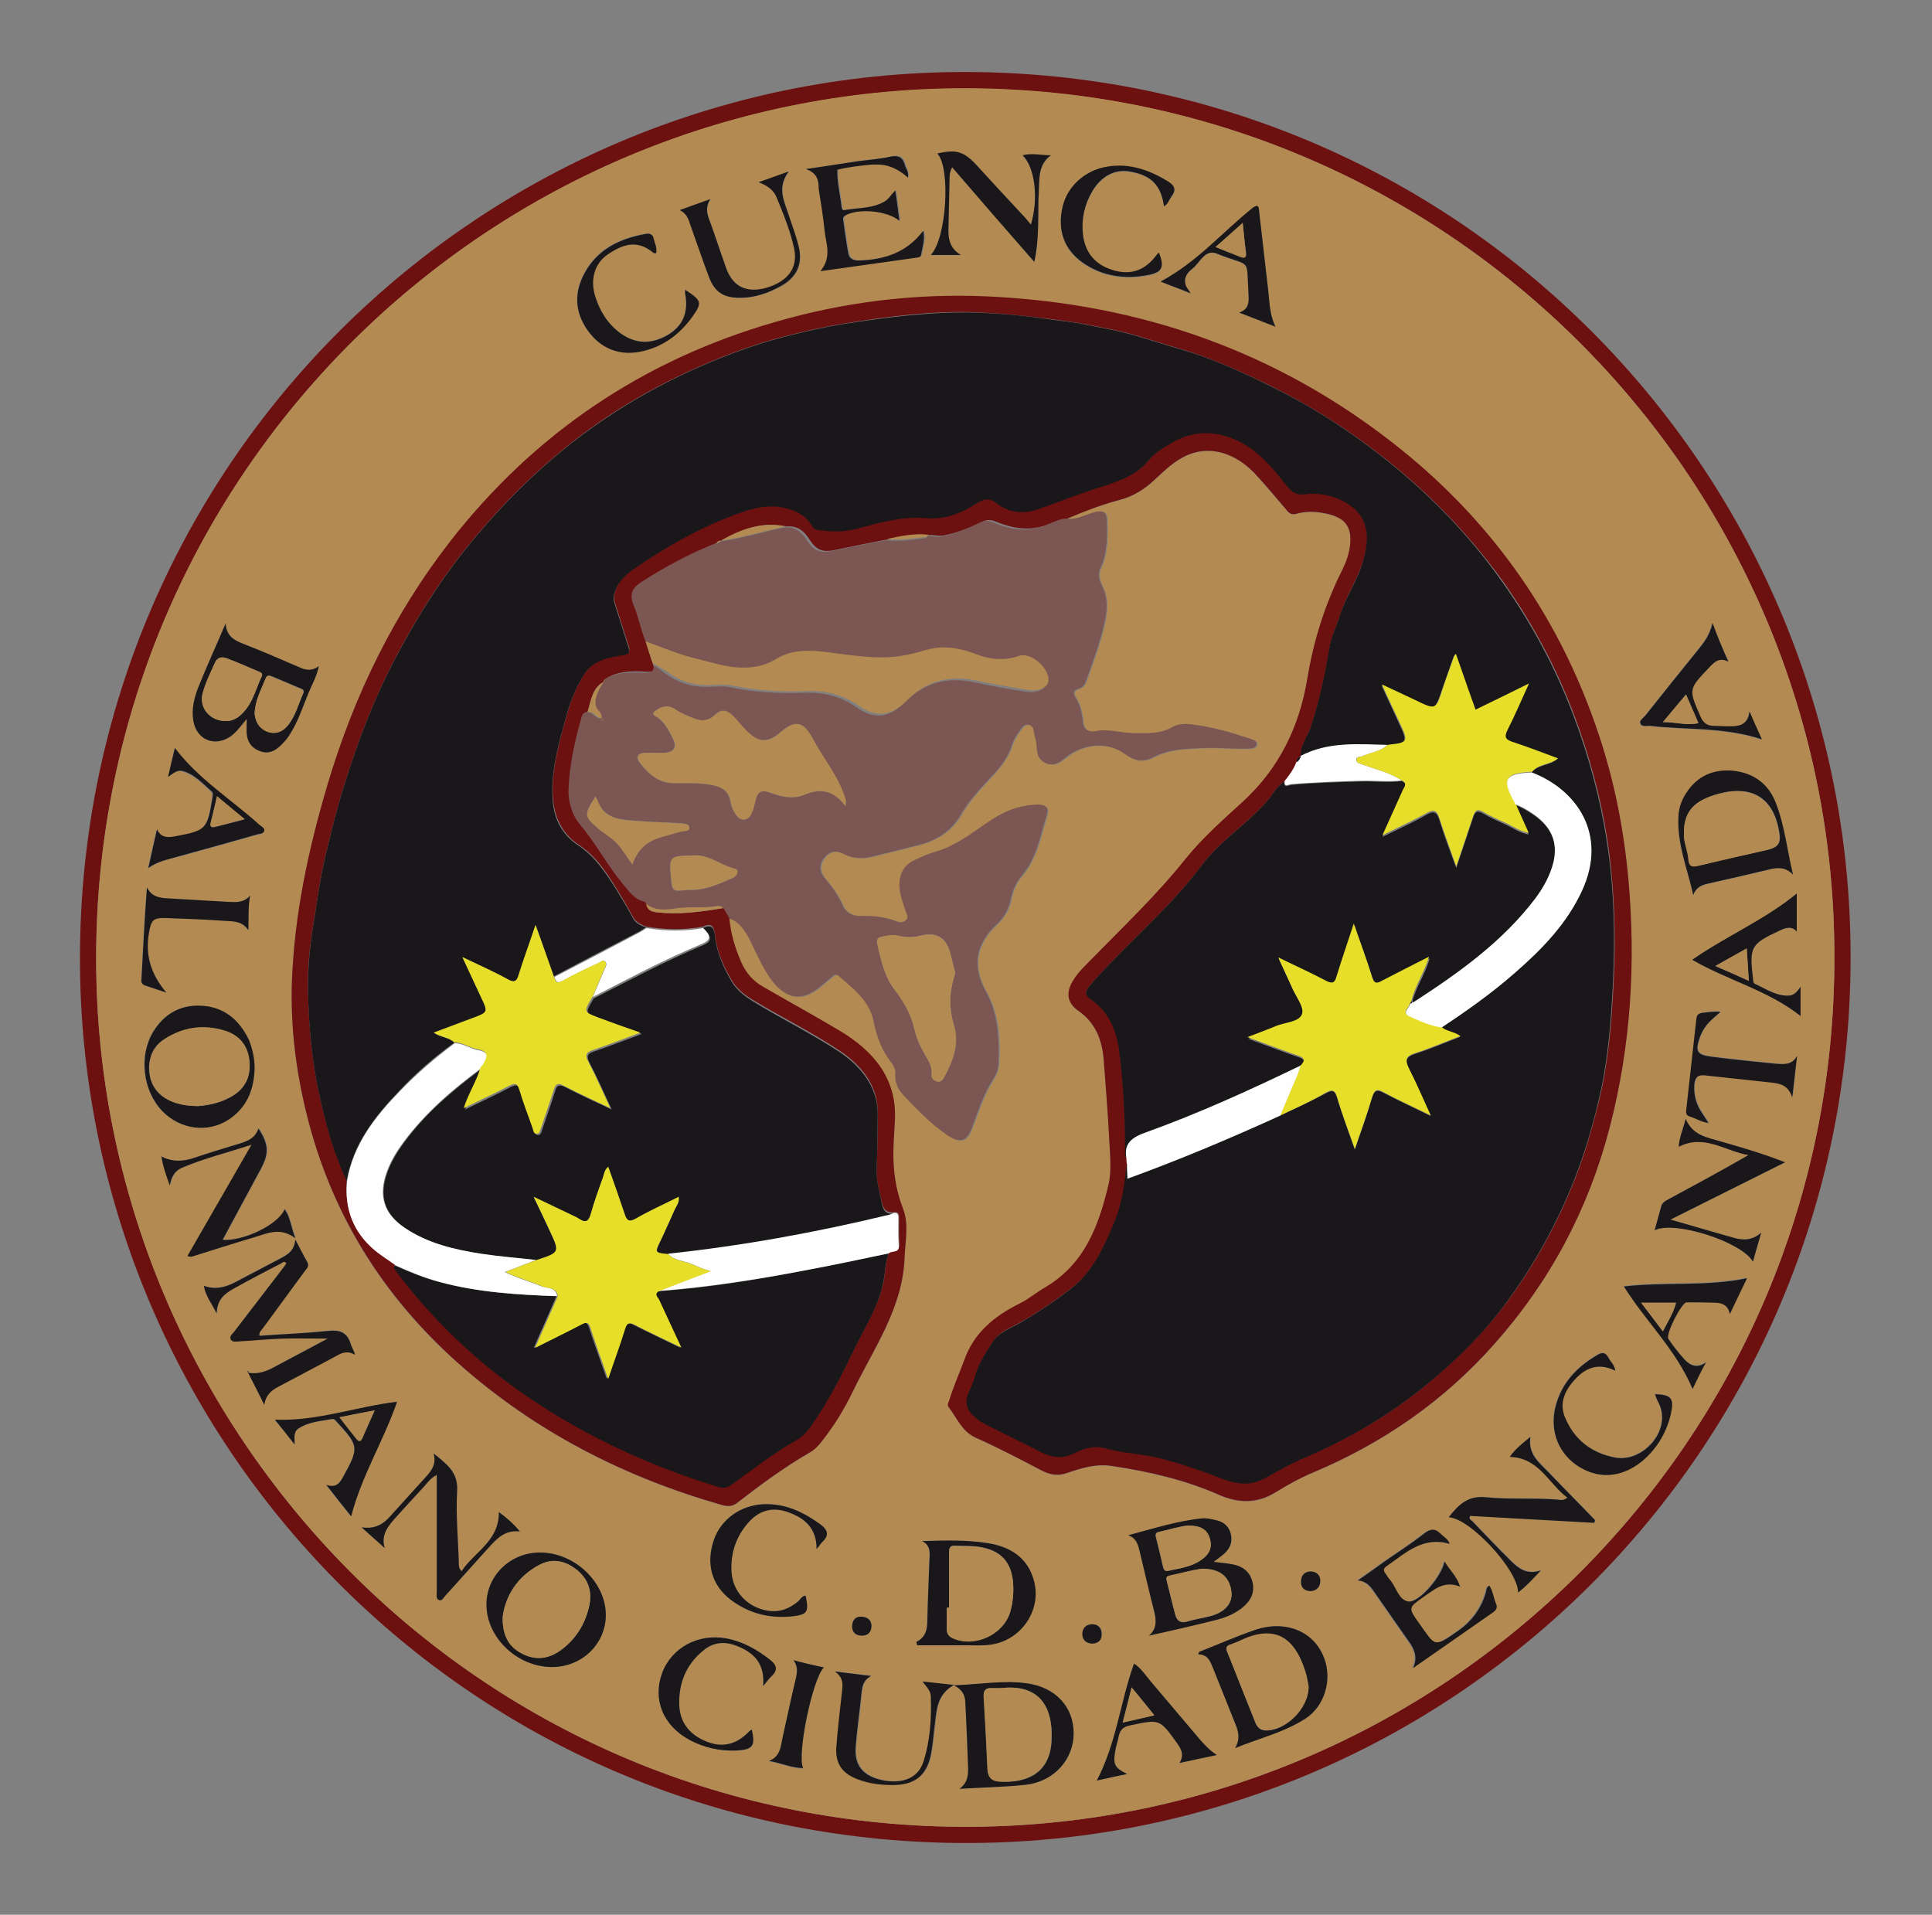 <?xml version="1.0" encoding="utf-8"?>
<!-- Generator: Adobe Illustrator 24.2.0, SVG Export Plug-In . SVG Version: 6.00 Build 0)  -->
<svg version="1.1" id="Capa_9" xmlns="http://www.w3.org/2000/svg" xmlns:xlink="http://www.w3.org/1999/xlink" x="0px" y="0px"
	 viewBox="0 0 560 555" style="enable-background:new 0 0 560 555;" xml:space="preserve">
<rect x="0" y="0" width="560" height="555" fill="#808080" stroke="none"/>
<style type="text/css">
	.st0{fill-rule:evenodd;clip-rule:evenodd;fill:#6D1010;}
	.st1{fill-rule:evenodd;clip-rule:evenodd;fill:#B38B52;}
	.st2{fill-rule:evenodd;clip-rule:evenodd;fill:#7C5652;}
	.st3{fill-rule:evenodd;clip-rule:evenodd;fill:#1A171A;}
	.st4{fill-rule:evenodd;clip-rule:evenodd;fill:#FEFEFE;}
	.st5{fill-rule:evenodd;clip-rule:evenodd;fill:#E7DE2A;}
</style>
<g>
	<path class="st0" d="M536.4,277.4c0.1,142.8-116,257.8-258.1,256.8c-143.2-1-253.4-116.6-255.1-253.1
		C21.4,135.4,139.8,18.8,283.5,20.9C425.2,23,536.5,138.5,536.4,277.4z M531.7,277.4c0.2-136.7-109.7-249.8-248.3-251.7
		C142,23.6,25.9,138.7,27.9,281.4c1.8,133.4,109.7,246.9,250,248.1C418.2,530.6,532,417,531.7,277.4z"/>
	<path class="st1" d="M531.7,277.4C532,417,418.2,530.6,277.9,529.5c-140.3-1.2-248.2-114.7-250-248.1
		C25.9,138.7,142,23.6,283.3,25.6C421.9,27.6,531.9,140.7,531.7,277.4z M423.2,459.9c0,0.1,0,0.2,0.1,0.2c0,0,0.1,0,0.2,0
		C423.4,460.1,423.3,460,423.2,459.9c-0.9-2.8-2.9-4.7-4.8-7.3c-0.7,4.3-7.4,12.1-10.5,11.6c-2.9-0.4-3.5-4.2-5.4-6.4
		c-0.5-0.5-0.8-1.1-1.2-1.7c-0.7-0.9-0.5-1.5,0.4-2.2c5.5-3.7,10.5-8.7,18.2-6.4c-0.5-1.6-1.7-2-2.5-2.8c-1.6-1.7-2.9-1.7-4.9-0.2
		c-3.8,3-7.9,5.6-11.9,8.4c-2.4,1.7-4.9,3.4-7.3,5.2c2.5,0.2,3.7,1.8,4.8,3.4c3.1,4.4,6.1,8.8,9.2,13.2c1.8,2.5,3.7,4.9,2,8.8
		c8.1-5.7,15.6-10.9,23.1-16.1c0.9-0.6,1.4-1.3,1-2.4c-0.7-1.8-0.9-3.7-2-5.4c-1,0.5-0.8,1.6-1.1,2.3c-1.4,4.4-4,8-7.8,10.7
		c-7.4,5.2-6.7,4.6-11.4-2c-3.2-4.5-3.2-4.5,1.2-7.7c0.9-0.6,1.8-1.2,2.6-1.8C417.7,459.3,420.4,458.7,423.2,459.9z M46.8,335.2
		c-0.1,0-0.1-0.1-0.2-0.1C46.7,335.1,46.8,335.2,46.8,335.2c0.4,2.7,1.3,5.3,2.6,8.3c0.5-2.6,1.6-4.3,3.5-5.1
		c6.2-2.7,12.9-4.2,20.2-6.7c-6.5,11.3-12.5,21.7-18.6,32.3c0.7,0.2,0.9,0.3,1.1,0.2c6.1-1.9,12.3-3.8,18.4-5.7
		c3.7-1.1,7.4-3,11.8,0.3c-1.4-3.3-1.5-6-3.1-8.4c-1.8,4.4-11.8,9.3-18,8.9c3.7-6.9,7.4-13.8,11.1-20.6c2.4-4.5,2.3-7.1-0.7-11.7
		c-0.8,2.5-2.7,3.5-4.9,4.2c-4.4,1.4-8.9,2.7-13.4,4.2C53.3,336.7,50.1,336.9,46.8,335.2z M72,397.8c0-0.2,0-0.3,0-0.5
		c-0.1,0-0.2,0.1-0.4,0.1C71.8,397.6,71.9,397.7,72,397.8c1.5,3.1,3.1,6.2,4.6,9.3c0.4-2.7,1.9-4.1,4-5.2c5.8-3.1,11.5-6.1,17.3-9.2
		c1.6-0.9,3.2-1.2,5-0.1c-0.4-1.2-1-2.2-1.3-3.3c-1.1-3.5-3.4-4-6.7-3.6c-6.5,0.7-13.1,1-19.7,1.4c-0.2-1.1,0.6-1.6,1-2.2
		c4-5.5,8.1-11,12.1-16.5c0.6-0.8,1.5-1.5,0.7-2.8c-1.1-1.9-2.1-3.8-3.4-6.4c-0.3,3.1-2,4.2-3.8,5.2c-4.5,2.4-9.1,4.8-13.7,7.2
		c-2.9,1.5-5.8,2.2-9,1c-0.1,0-0.1,0-0.2-0.1c0.1,0,0.2,0,0.2,0c0.3,2.9,2.1,5,3.8,8.1c0.1-4,2.3-5.7,4.8-7.1
		c4.6-2.5,9.3-4.9,13.9-7.4c0.4-0.2,0.9-0.9,1.5,0c-0.4,0.6-0.9,1.2-1.3,1.8c-4.6,6-9.3,12-13.9,18.1c-0.5,0.6-1.5,1.4-0.9,2.2
		c0.5,0.8,1.6,0.6,2.5,0.5c4.3-0.3,8.5-0.7,12.8-0.8c4.3-0.1,8.5,0,12.8,0c-5.1,2.7-10.4,5.5-15.6,8.3
		C77.2,397.5,74.8,398.4,72,397.8z M211.2,266.2c2.8,0.6,4.9,2.9,6.8,7.1c1.7,3.5,3.3,7.1,5.5,10.3c4,5.8,8.8,7.3,14.5,2.5
		c1-0.9,2.1-1.7,3.1-2.6c0.7-0.6,1.4-1.2,2.3-0.5c4.2,3.7,8.9,7.1,10.1,13.1c0.9,4.4,2.4,8.6,5.3,12.2c0.7,0.8,1.1,1.8,1,3
		c-0.2,2.5,0.7,4.6,2.4,6.3c4,4.2,8.1,8.4,12.9,11.7c3.4,2.3,5.3,1.7,6.8-2.1c1.9-5,3.5-10.1,6.5-14.7c0.8-1.3,1.2-2.8,1.3-4.4
		c0.3-7.2,0-14.2-3.7-20.7c-4.1-7.2-3-13.7,3.2-19.4c2.1-2,3.6-4.5,4.1-7.5c0.5-2.5,1.6-4.8,3.3-6.8c4.2-5,5.2-11.4,7.1-17.4
		c0.6-1.9-0.2-3-2.6-3c-4.1,0.1-7.9,1.2-11.4,3.2c-6.1,3.5-11.3,8.6-18.4,10.5c-2.1,0.5-4,1.5-5.9,2.4c-2.9,1.3-4.3,3.6-4.4,6.9
		c-0.1,2.9,1.1,5.3,1.8,7.9c0.3,0.9,1,1.8,0,2.7c-0.8,0.7-1.9,0.6-2.8,0.2c-3.2-1.3-6.6-1.6-10-1.5c-2.4,0-4.4-0.8-5.5-3.1
		c-1.3-2.9-3.1-5.4-5.1-7.8c-1.6-1.8-1.7-3.9-0.3-5.9c1.5-2,3.4-2.4,5.7-1.2c2.4,1.3,5.1,1.5,7.7,0.9c4.7-1.1,9.4-2.3,14.1-3.5
		c5.2-1.4,9.4-4,12.2-8.8c2.2-3.8,5.1-7.1,8.2-10.3c2.7-2.9,5.3-5.9,6.6-9.9c0.4-1.3,1.1-2.5,1.9-3.6c0.8-1,1.5-2.6,3.1-2.2
		c1.4,0.4,1.3,2,1.6,3.2c0.3,1.1,0.6,2.3,0.6,3.4c0,2.2,0.6,3.8,2.9,4.6c2.2,0.8,3.8-0.4,5.3-1.6c4.9-4.2,12.3-4.9,17.4-1.1
		c2.7,2.1,5.2,2.4,8.1,0.9c4.8-2.5,10-2.5,15.3-2.7c4.1-0.1,8.1,0.3,12.2,0.2c1,0,2.2,0,2.5-1.1c0.3-1.2-1.1-1.5-1.9-1.8
		c-5.4-1.8-11-3.4-16.6-4.1c-2-0.3-4.1-0.3-6,0.8c-3.5,2-7.2,1.7-11,1.7c-3.7,0-7.4-1.3-11-0.6c-2.7,0.5-3.8-0.9-3.9-3
		c-0.2-2.4-0.8-4.6-2-6.6c-0.8-1.4-0.8-2.2,0.9-2.7c1.4-0.4,1.9-1.7,2.3-2.9c1.9-5.5,4-10.9,5.2-16.7c0.7-3.6,0.8-6.9-0.8-10.2
		c-0.9-1.7-1.3-3.4-0.4-5.3c2-4.3,1.8-8.9,1.8-13.5c0-2.4-0.8-3.2-3.4-2.6c-2.7,0.7-5.3,2.4-8.3,1.9c4.9-2.2,9.9-4.1,15.1-5.4
		c3.9-1,7.1-3,10-5.7c2.5-2.3,4.9-4.7,7.9-6.4c7.3-4.2,15.8-2.1,22.3,5.5c2.7,3.2,5.5,6.3,8.2,9.5c0.8,1,1.5,1.5,2.9,1.1
		c2.6-0.7,5.3-0.7,7.8-0.2c5.6,1,8.4,3.3,7.7,9.5c-0.3,2.5-1.1,4.7-2.2,6.9c-5.1,10.1-8.4,20.7-10.2,31.8
		c-2.3,13.8-8.2,26-18.7,35.5c-5.8,5.3-11.7,10.5-16.7,16.7c-8.4,10.4-18.1,19.6-27.4,29.2c-1.7,1.7-3.5,3.4-4.8,5.5
		c-2.4,3.6-2.1,6.8,1.3,9.2c5,3.5,6.8,8.4,7.3,14c0.6,7.7,1.2,15.3,1.6,23c0.2,4.5,0.8,9.2-0.2,13.4c-2.8,11.8-6.9,23.1-18.3,29.7
		c-2.6,1.5-5,3.5-7.6,4.8c-7.2,3.6-13,8.4-15.9,16.3c-1.4,3.8-3.1,7.6-4.3,11.5c-0.2,0.7-0.7,1.5-0.2,2.2c2.4,3.1,3.8,6.9,7.8,8.8
		c6.5,2.9,12.8,6.2,19.1,9.5c2.5,1.3,4.7,1.7,7.5,0.7c4.1-1.4,8.3-2.7,12.8-2c10.7,1.6,21.2,4,31.2,8.4c5.5,2.4,11,2.7,16.4-0.8
		c3.4-2.2,7-4.1,10.8-5.7c20.2-8.5,37.9-20.7,52.5-37.2c16.2-18.3,27.3-39.3,33.5-62.9c6.1-23.6,7.5-47.6,5.4-71.8
		c-1.3-14.2-4-28.1-8.5-41.7c-11-33.3-30.2-61.1-57.6-83.1c-35-28.1-75.3-42.2-119.9-44.2c-20.8-0.9-41.2,1.6-61.2,7.4
		c-38.3,11-69.8,32.2-94.3,63.6c-16.5,21.1-27.9,44.7-35.5,70.3c-5.6,18.8-9.7,37.9-10.4,57.6c-0.4,12.9,1.2,25.7,4.3,38.2
		c7.1,28.7,21.9,52.7,44,72.2c22.2,19.7,47.9,32.9,76.3,41c1.7,0.5,3.1,0.5,4.6-0.7c6.7-5.2,13.5-10.2,20.9-14.5
		c1.3-0.8,2.4-1.9,3.4-3.1c3.5-4.6,6.5-9.5,9.1-14.6c6.1-12.5,14.5-24.2,15-38.9c0.2-4.8,1.3-9.6-0.5-14.2
		c-1.7-4.3-2.5-8.8-2.7-13.4c-0.2-4.1,0.3-8.2,0.4-12.2c0.5-12.1-6.6-20.1-16.1-25.9c-7.3-4.4-14.8-8.6-22.3-12.8
		c-2.9-1.7-4.8-4-6.1-6.9C212.9,275,211.7,270.7,211.2,266.2z M71.5,208.4c0,1.4,0,1.9,0,2.5c-0.1,3.1,0.7,5.6,3.8,6.8
		c3.1,1.2,5.2-0.7,7.1-2.7c0.7-0.8,1.3-1.7,1.9-2.6c2.2-3.6,3.5-7.6,5.1-11.5c1-2.4,2.4-4.8,3-7.8c-1.9,1.4-3.5,1.3-5.2,0.5
		c-5.5-2.4-11.1-4.7-16.7-7c-2.6-1-4.8-2.3-5.1-5.9c-2.8,6.4-5.4,12.2-7.8,18.2c-1.3,3.2-2.2,6.7-1.5,10.3c1,5.2,6.1,7.3,10.5,4.4
		C68.4,212.4,69.6,210.6,71.5,208.4z M333,474.1c6.4-1.5,12.9-2.9,19.3-4.5c2.8-0.7,5.5-1.8,7.9-3.7c2.4-2,3.5-4.4,2.8-7.5
		c-0.8-3-3-4.4-5.9-5c-1.6-0.3-3.3-0.5-5.3-0.7c1.3-1,2.3-1.7,3.2-2.5c1.7-1.6,2.4-3.5,1.7-5.8c-0.6-2.2-2.2-3.4-4.4-3.8
		c-1.2-0.2-2.5-0.6-3.7-0.5c-7.3,0.7-14.3,3-21.6,4.9c2.3,0.7,2.9,2.5,3.3,4.5c1.4,6,2.9,11.9,4.3,17.8
		C335.2,469.8,335.4,472.2,333,474.1z M278.1,518.5c6.5-0.4,13-0.5,19.4-1.2c8.1-0.9,13.8-7.4,13.7-14.9c0-7.6-5.3-13.4-13.7-14.5
		c-6.7-0.9-13.4,0.3-21,0.6c2.6,1.3,3.2,3,3.3,4.9c0.3,6.2,0.5,12.5,0.8,18.7C280.7,514.5,280.5,516.8,278.1,518.5z M265.6,475.9
		c0.1,0.3,0.1,0.6,0.2,0.9c4.9,0,9.8,0,14.7,0c1.9,0,3.9,0.1,5.8-0.1c9.2-0.8,15.6-9.9,13.3-18.6c-1.8-6.8-7-9.9-13.4-10.9
		c-6.1-0.9-12.4-0.7-19-0.6c2.6,1.4,2.2,3.6,2.1,5.7c-0.2,5.8-0.4,11.7-0.6,17.5C268.7,472.5,268.2,474.7,265.6,475.9z M519.7,253.5
		c-1.7-7.1-2.4-14.3-5.1-21c-2.2-5.4-6.5-8.4-12.3-9c-5.7-0.6-10.3,1.5-13.5,6.4c-1.4,2.1-2.1,4.4-2.3,6.9
		c-0.5,7.9,2.6,15.1,4.3,22.7c0.8-2.2,2.4-2.8,4.3-3.3c5.8-1.3,11.6-2.6,17.3-4C515.1,251.4,517.5,251.2,519.7,253.5z M347.6,478.8
		c-0.1,0.2-0.2,0.5-0.3,0.7c2.9,0,3.5,2.1,4.3,4c2.2,5.5,4.4,11,6.6,16.5c0.9,2.2,1.2,4.4-0.2,6.7c6.8-2.8,14.1-4.6,20.3-8.5
		c5.7-3.6,7.9-11.4,5.5-17.6c-2.9-7.7-11.3-11.2-20.2-8.1C358.2,474.4,353,476.7,347.6,478.8z M141,464.9c-0.1,9.7,8.9,18.3,19,18.3
		c8.6,0,15.4-6.6,15.6-14.9c0.1-9.6-8.9-18.3-19.1-18.3C148,450,141.1,456.6,141,464.9z M73.8,309.8c0-3-0.6-5.8-1.8-8.5
		c-2.8-5.9-7.4-9.6-14.1-9.8c-5.9-0.2-10.5,2.5-13.6,7.6c-4.2,7-3,17.1,2.7,23c5.2,5.3,13.1,6.4,19.2,2.4
		C71.5,321.1,73.6,315.9,73.8,309.8z M111.5,448.7c-1.1-3.7,0.8-6.1,2.9-8.5c2.8-3.1,5.6-6.2,8.5-9.3c1-1.1,1.8-2.4,3.7-3.4
		c0,1.6,0,2.8,0,3.9c0,10,0,20.1,0,30.1c0,0.8-0.3,2,0.7,2.3c0.8,0.3,1.3-0.8,1.8-1.3c4.3-4.7,8.5-9.4,12.7-14.1
		c2.3-2.5,4.6-5,8.9-4.5c-2.1-2.4-4-4.1-6.1-5.6c0.1,8.4-7.1,11.5-10.8,17.1c-0.8-0.8-0.8-1.4-0.8-2c-0.2-7.1-0.9-14.2-0.5-21.3
		c0.3-5.4-2.9-7.7-6.8-10.8c0.8,3-0.5,4.8-2,6.5c-3.5,3.9-7,7.8-10.6,11.7c-2.1,2.3-4.5,3.8-8.3,3.2
		C107.4,445,109.4,446.8,111.5,448.7z M508.1,365.7c0.8-3,1.6-5.7,2.4-8.4c-2.5,2.1-5.1,2.3-7.9,1.5c-2.8-0.8-5.6-1.6-8.4-2.4
		c-3.1-0.9-6.2-1.8-10-2.9c11.6-5.8,22.4-11.2,33.2-16.6c-6.4-2.5-12.6-4.3-18.8-6.1c-3.8-1.1-8-1.7-10-6.5c-0.8,3.2-1.9,5.5-2,8.1
		c7.4-3.9,13.5,1.2,20.2,2.4c-7.6,4.4-15.2,8.5-22.8,12.6c-1,0.5-2.1,0.9-2.5,2.3c-0.6,2.2-1.2,4.4-1.9,6.9
		C485.2,353.7,504.8,359.9,508.1,365.7z M462.1,441.4c0.1-0.3,0.2-0.6,0.3-0.9c-4.6-4.6-9.2-9.2-13.6-14c-2.6-2.7-5.9-5.2-5.1-10.1
		c-2.5,2-4.4,3.6-6,5.8c8.5,0.2,11.2,7.7,16.7,11.8c-1,0.9-1.9,0.7-2.6,0.6c-7-0.6-14.1,0-21-0.7c-5.2-0.5-8,2.2-10.8,5.8
		c6.2,0.2,20.2,15.5,20.1,21.8c2.3-1.8,4.2-3.8,6.6-6.4c-4.2,1.3-6.6-0.7-8.9-3c-3.6-3.7-7.2-7.4-10.8-11.1
		c-0.4-0.4-1.3-0.7-0.8-1.7C438.1,440.1,450.1,440.7,462.1,441.4z M276,48.5c8,9.2,15.9,18.3,23.8,27.5c0.8-3.7,1-7,1.1-10.3
		c0.1-3.4,0-6.8,0.2-10.2c0.2-3.7-0.2-7.7,3.5-10.4c-2.8,0.1-5.4-0.6-8.2,0c3.6,3.5,4.7,12.6,2.4,20.1c-0.9-1.1-1.6-1.9-2.4-2.8
		c-4.4-4.8-8.8-9.6-13.3-14.4c-3.7-4-5.9-4.7-11.4-3.4c4,4.1,2.7,24.5-1.9,29.4c2.8,0,5.5,0,8.7,0c-3-1.8-3.7-4.3-3.6-7
		c0.1-4.6,0.2-9.2,0.3-13.7C275.2,51.7,275,50.2,276,48.5z M233.6,49c3.4,1.2,3.7,3.4,4,5.6c0.6,4,1.3,8.1,1.7,12.1
		c0.4,3.8,2.2,7.8-1.2,11.8c9.7-1.4,18.8-2.7,27.8-3.9c0.6-0.1,1.3-0.2,1.4-0.9c0.3-2.1,1.2-4.2,0.6-6.9c-4.8,6.4-11.1,8.3-18.2,8.6
		c-1.6,0.1-3.1-0.2-3.5-1.9c-0.7-3.2-1-6.5-1.5-9.8c-0.1-0.6,0-1,0.7-1.4c3.9-2,12.1-1.3,15.6,1.6c-0.4-2.9-0.8-5.6-1.2-8.8
		c-1.2,1.3-1.9,2.5-3.1,3.2c-3.6,2.1-7.7,1.8-11.6,2.5c-0.9,0.2-0.9-0.5-0.9-1.1c-0.5-3.5-1.4-7-1.2-10.6c3.3-0.8,6.7-1.2,10.1-1.5
		c0.4,0,0.8,0,1.2,0c3.5-0.1,6.4,1.3,9.2,3.8c0.1-1.7-0.7-2.6-0.9-3.6c-0.6-2.3-1.7-3.1-4.2-2.5c-3,0.7-6.2,0.9-9.2,1.3
		C244.1,47.4,239.3,48.1,233.6,49z M236.7,449c0.5-0.7,1-1.4,1.6-2c2.3-2.1,1.5-3.8-0.7-5.3c-4.8-3.5-10-6-16.2-5.7
		c-6.7,0.2-12.4,4.3-14.5,10.4c-2.3,6.7-0.6,12.9,4.9,17.3c5.2,4.1,11.3,5.5,17.9,4.8c4.4-0.5,4.8-1.3,3.8-6
		c-1.1,0.1-1.5,1.1-2.2,1.7c-2.5,2.1-5.3,3.2-8.6,2.7c-6-0.9-10.6-5.6-10.7-11.7c-0.2-5.4,1.6-10.4,5.4-14.4c3-3.2,6.8-4,11-2.5
		C233.4,440.1,236.7,443.1,236.7,449z M337.4,59.8c1.2-0.7,1.4-1.8,2.1-2.6c1.5-1.8,1.2-3.2-0.9-4.4c-5.5-3.3-11.2-5.4-17.7-4.3
		c-6.3,1-11.5,5.6-12.9,11.6c-1.6,6.8,0.4,12.5,6.1,16.4c5.7,3.9,12.1,4.7,18.7,3.4c4.1-0.8,4.8-2.3,3.1-6.5
		c-0.2,0.2-0.4,0.4-0.6,0.6c-0.3,0.3-0.5,0.6-0.7,0.9c-3.3,4-7.4,5.1-12.3,3.5c-5-1.6-7.7-5.2-8.4-10.2c-0.5-4.4,0.4-8.5,2.6-12.4
		c2.6-4.6,6.6-6.7,11-5.9C333.6,50.8,336.4,53.6,337.4,59.8z M468.2,397.3c-0.3-1.9-1.5-2.7-2.1-3.9c-0.8-1.5-1.8-1.6-3.1-0.8
		c-5.4,3.2-9.8,7.4-11.8,13.6c-2.4,7.2-0.2,14.2,5.7,18.4c6,4.2,12.8,3.9,18.9-1.1c4.4-3.5,7.2-8.2,8.4-13.7
		c1.1-4.6,0.3-5.6-4.6-5.8c0.3,0.7,0.6,1.5,0.9,2.2c4.4,8-4.3,17.7-12.4,16.2c-6.9-1.3-11.9-5.2-14.6-11.7c-1.4-3.3-0.6-6.6,1.6-9.4
		C458.5,397,462.5,394.5,468.2,397.3z M221.2,488.7c1.1-1.3,1.6-2.1,2.3-2.7c1.9-1.8,1.7-3.3-0.3-4.9c-3.8-3-7.9-5.3-12.7-6.2
		c-8.1-1.5-15.9,2.7-18.6,10.1c-2.8,7.7,0.4,15.3,8.1,19.4c4.2,2.2,8.7,3.2,13.5,3c4.8-0.2,5.5-1.2,4.4-6.1
		c-0.2,0.2-0.5,0.3-0.7,0.5c-3.3,3.5-7.2,4.9-11.9,3.2c-5-1.8-8.2-5.2-8.4-10.5c-0.3-6.4,1.9-12.1,7.1-16.2c2.7-2.1,5.8-2.6,9.1-1.4
		C218.3,478.8,221.8,482,221.2,488.7z M198.6,84c0,0.7-0.1,1.1,0,1.5c0.9,5.1-0.7,9-5.3,11.6c-4.7,2.7-9.3,2.6-13.7-0.7
		c-3.6-2.7-5.9-6.4-7.2-10.7c-1.5-4.8-0.1-9.5,3.6-12c4.6-3,8.8-4.3,13.3-0.5c0.2,0.1,0.5,0.1,0.8,0.1c0.4-1.5-0.4-2.7-0.7-4.1
		c-0.2-1.3-1-1.7-2.3-1.5c-7.4,1.3-13.8,4.3-17.6,11.1c-3.2,5.7-3.1,11.4,0.7,16.8c3.6,5.2,8.7,7.5,15,6.3
		c6.5-1.2,11.6-4.9,15.4-10.2C203.6,87.7,203.3,87.1,198.6,84z M520.8,259c-9.4,7.8-20.4,12.4-30.3,19.2c10.4,6,22.1,8.9,31.4,16.3
		c0-2.9,0-5.7,0-8.5c-1,1.4-1.9,2.6-3.7,2.6c-3.6,0-6.4-2.1-9.5-3.4c-0.6-0.3-0.5-1-0.6-1.6c-1.1-9.1-0.6-10,7.6-13.8
		c1.8-0.8,3.6-1.5,5.1,0.2C520.8,266.3,520.8,262.6,520.8,259z M85.4,418.7c0-2.1-0.4-3.6,1.1-4.6c3-1.9,6.4-2.1,9.7-2.7
		c0.7-0.1,1,0.5,1.4,0.9c6.3,6.8,6.4,7.5,1.9,15.6c-1,1.8-2,3.5-5,2.6c2.7,3.5,5,6.3,7.2,9.1c3-11.7,9.4-21.9,13.3-33.2
		c-11.9,1.4-23.1,5.7-35.4,5.2C81.6,413.9,83.3,416,85.4,418.7z M501,191.8c-1.6-3.8-3.1-7.1-4.8-11.1c-0.8,3.4-2.3,5.4-4,7.5
		c-5.2,6.4-10.3,12.8-15.4,19.2c-0.6,0.7-1.8,1.5-1.5,2.4c0.5,1.1,1.9,0.6,2.9,0.7c10.7,1.2,21.6,0.4,32.3,3.9
		c-1.3-2.9-2.4-5.5-3.6-8.1c-0.3,3.2-2.1,4.2-4.7,4.3c-1.9,0.1-3.9-0.1-5.8-0.1c-1.8,0-2.9-0.9-3.7-2.7c-3.4-8-3.5-8,2.6-14.3
		C496.9,191.9,498.4,190.5,501,191.8z M267.4,487.4c1.2,1.5,2.5,2.7,2.6,4.5c0.2,6.3-0.2,12.5-2.1,18.5c-1.5,4.9-6.2,6.7-12,5.5
		c-5.5-1.2-8.1-4.2-7.7-9.6c0.4-5.2,1.2-10.5,1.7-15.7c0.2-1.9,0.5-3.7,2.8-4.9c-3.6-0.4-6.7-0.8-10.5-1.3c2.5,1.7,2.3,3.5,2.1,5.4
		c-0.6,5.5-1.4,11-1.7,16.6c-0.3,4.7,1.7,7.5,6.1,9.2c3.3,1.3,6.8,1.7,10.3,1.7c6.2,0,9.7-2.6,11-8.7c0.6-3,0.8-6.2,1.2-9.3
		c0.5-4.1,0.6-8.2,5.5-11C273.1,488.1,270.4,487.8,267.4,487.4z M352.7,508.7c-2.3-1.5-3.9-3.3-5.5-5.2c-4.6-5.4-9.2-10.9-13.8-16.3
		c-1.5-1.7-2.7-3.7-4.7-5c-4,11.3-5.1,23.1-10.8,33.9c3.1-0.7,5.8-1.2,8.8-1.9c-3.5-1.7-4.1-2.7-3.5-6.3c0.3-1.6,0.9-3.2,1.1-4.8
		c0.3-1.9,1.3-2.6,3.3-3c8.6-1.8,8.5-1.9,13.6,5.2c1.2,1.6,2.1,3.3,0.7,5.7C345.8,510.1,349.2,509.4,352.7,508.7z M369.7,94.7
		c-1.7-3.4-1.7-7-2.1-10.4c-0.9-7.5-1.7-15.1-2.6-22.6c-0.1-1.2-0.1-2.9-2.1-1.2c-8.7,7-16.1,15.7-26.5,21.2
		c2.9,1.1,5.5,2.1,8.7,3.4c-0.8-1.2-1.2-1.7-1.4-2.3c-0.7-2.1,0.4-3.7,1.9-4.8c2.2-1.7,3.6-5.9,7.1-4.4c10.3,4.2,8.5,0.6,9.2,12.1
		c0.1,2.1,0.1,4-2.7,5C363.1,92,366.4,93.4,369.7,94.7z M48.7,225.2c1.4-0.8,2.3-2,3.8-1.6c3.7,0.9,6.1,3.7,8.8,6.1
		c0.3,0.3,0.1,1.1,0.1,1.7c-1.5,9.2-1.8,9.5-10.8,11.2c-2.1,0.4-4.1,0.5-5.3-2c-0.9,4-1.7,7.6-2.5,11.2c2.6-1.9,5.3-2.5,8.1-3.2
		c7.8-2.1,15.6-4.3,23.3-6.5c0.8-0.2,2-0.1,2.2-1.1c0.2-1-0.9-1.4-1.6-1.9c-8-7.3-17.4-13.1-24.3-22.1
		C49.9,219.9,49.3,222.6,48.7,225.2z M490.6,402.6c1.4-2.8,2.6-5.3,3.8-7.9c-2.5,1.8-4.5,1-6.2-0.8c-1.7-1.8-3.3-3.9-4.7-6
		c-0.9-1.3,3.7-10.3,5.2-10.6c0.1,0,0.2,0,0.3,0c2.7,0,5.5,0,8.2,0.1c1.9,0.1,3.6,0.7,4.1,3.3c1.8-3.7,3.4-7.1,5-10.4
		c-11.9,2.5-23.8,1-35.7,2.4C477,382.9,485.8,391.2,490.6,402.6z M197,60.9c2.1,0.9,2.6,2.7,3.2,4.4c1.8,5.1,3.5,10.1,5.4,15.1
		c1.6,4.2,4.2,5.9,8.7,6c4.5,0,8.6-1.4,12.5-3.6c4.3-2.5,6-6.3,4.8-11.2c-0.8-3.1-2-6.1-2.9-9.2c-1.3-4-3.4-7.9,0-12.6
		c-3.4,1.2-5.8,2-8.7,3.1c2.5,0.9,4.4,2.2,5.2,4.4c1.9,4.9,4,9.7,5.1,14.9c1.1,5.5-1.7,9.4-8,11.3c-5.7,1.7-9.7-0.2-11.7-5.6
		c-1.8-4.8-3.4-9.8-5.1-14.6c-0.7-1.8-0.8-3.5,0.5-5.5C202.6,58.9,199.8,59.9,197,60.9z M520.9,306c-1.5,2.8-3.9,2.5-6.3,2.2
		c-6.1-0.6-12.2-1.3-18.3-2c-4.4-0.6-4.9-1.7-3.3-5.9c0.7-1.8,1.7-3.3,3.1-4.6c0.9-0.8,1.8-1.6,2.8-2.5c-2.1-0.3-3.7,0.1-5.4,0.3
		c-1.1,0.1-1.5,0.7-1.6,1.7c-1,8.7-1.9,17.4-2.9,26.1c-0.1,0.8-0.3,1.8,0.9,2.2c1.7,0.6,3.3,1.7,5.5,1.9c-0.9-1.3-1.6-2.4-2.2-3.4
		c-1.5-2.4-2.2-5-1.9-7.8c0.2-1.9,0.9-2.8,3-2.6c6.5,0.8,13,1.4,19.4,2.1c2.5,0.3,4.8,0.7,6,4.3C520.1,313.5,520.5,309.8,520.9,306z
		 M48.2,287.7c-4.4-5.2-6.2-10.8-5.1-17.4c0.6-3.6,1.2-4.3,4.9-4.2c5.6,0.2,11.3,0.4,16.9,0.8c2.4,0.2,5.1-0.1,7,2.7
		c0.1-3.7-0.1-6.8,0.5-10c-1.9,2.2-4.3,2-6.6,1.8c-5.7-0.3-11.5-0.7-17.2-1c-2.5-0.1-4.8-0.5-6.1-3.2c-0.7,9-1.1,17.9-1.6,26.8
		c-0.1,0.9,0.4,1.4,1.2,1.7C44.2,286.4,46.2,287,48.2,287.7z M238.8,483.3c-3-0.7-5.9-1.3-8.8-1.9c1.3,1.7,1.1,3.4,0.7,5.2
		c-1.4,5.8-2.6,11.6-3.9,17.4c-0.6,2.6-0.8,5.4-3.9,6.6c3.5,0.5,6.5,2,9.9,2.1C230.9,508.9,235.5,486.7,238.8,483.3z M379.8,461.2
		c2-0.1,2.9-1.2,2.9-3c0-1.7-1.3-2.6-2.8-2.7c-1.8,0-2.8,1.2-2.8,3C377,460.3,378.2,461,379.8,461.2z M316.5,476.4
		c1.8,0.1,2.8-1.1,2.9-2.7c0.1-1.8-1.1-3-2.9-2.9c-1.6,0.1-2.7,1.1-2.7,2.9C313.8,475.4,314.8,476.3,316.5,476.4z M249.4,468.6
		c-1.3,0.1-2.4,0.9-2.4,2.6c-0.1,1.7,0.9,2.8,2.6,2.9c1.9,0.1,3-1,3-2.8C252.6,469.7,251.6,468.6,249.4,468.6z"/>
	<path class="st2" d="M309.1,150.3c3,0.5,5.5-1.2,8.3-1.9c2.6-0.6,3.4,0.2,3.4,2.6c0.1,4.6,0.2,9.2-1.8,13.5
		c-0.9,1.9-0.5,3.6,0.4,5.3c1.7,3.3,1.6,6.7,0.8,10.2c-1.1,5.7-3.3,11.2-5.2,16.7c-0.4,1.2-0.9,2.5-2.3,2.9
		c-1.7,0.5-1.8,1.3-0.9,2.7c1.2,2,1.8,4.2,2,6.6c0.1,2.1,1.2,3.5,3.9,3c3.7-0.7,7.3,0.6,11,0.6c3.8,0,7.5,0.3,11-1.7
		c1.9-1.1,4-1.1,6-0.8c5.7,0.7,11.2,2.3,16.6,4.1c0.8,0.3,2.2,0.6,1.9,1.8c-0.3,1-1.5,1-2.5,1.1c-4.1,0.1-8.1-0.3-12.2-0.2
		c-5.3,0.2-10.5,0.2-15.3,2.7c-2.8,1.5-5.3,1.1-8.1-0.9c-5-3.8-12.4-3.1-17.4,1.1c-1.5,1.2-3,2.4-5.3,1.6c-2.2-0.8-2.8-2.4-2.9-4.6
		c0-1.1-0.3-2.3-0.6-3.4c-0.3-1.2-0.2-2.8-1.6-3.2c-1.6-0.4-2.4,1.1-3.1,2.2c-0.8,1.1-1.5,2.3-1.9,3.6c-1.2,4-3.8,7-6.6,9.9
		c-3,3.2-6,6.5-8.2,10.3c-2.8,4.8-7,7.5-12.2,8.8c-4.7,1.2-9.4,2.4-14.1,3.5c-2.6,0.6-5.2,0.4-7.7-0.9c-2.3-1.2-4.2-0.7-5.7,1.2
		c-1.5,2-1.3,4.1,0.3,5.9c2,2.4,3.9,4.9,5.1,7.8c1,2.3,3.1,3.2,5.5,3.1c3.5-0.1,6.8,0.3,10,1.5c0.9,0.4,1.9,0.5,2.8-0.2
		c1-0.8,0.3-1.8,0-2.7c-0.8-2.6-1.9-5.1-1.8-7.9c0.1-3.3,1.5-5.6,4.4-6.9c1.9-0.9,3.9-1.8,5.9-2.4c7.1-1.9,12.3-7,18.4-10.5
		c3.5-2,7.3-3.1,11.4-3.2c2.4,0,3.2,1,2.6,3c-1.9,6-2.9,12.4-7.1,17.4c-1.7,2-2.8,4.3-3.3,6.8c-0.6,3-2,5.6-4.1,7.5
		c-6.2,5.7-7.2,12.2-3.2,19.4c3.6,6.5,3.9,13.5,3.7,20.7c-0.1,1.6-0.5,3.1-1.3,4.4c-3,4.5-4.6,9.7-6.5,14.7
		c-1.4,3.7-3.4,4.3-6.8,2.1c-4.9-3.3-8.9-7.5-12.9-11.7c-1.7-1.8-2.6-3.8-2.4-6.3c0.1-1.1-0.4-2.1-1-3c-2.9-3.6-4.4-7.7-5.3-12.2
		c-1.2-6-5.9-9.4-10.1-13.1c-0.8-0.8-1.6-0.2-2.3,0.5c-1,0.9-2.1,1.8-3.1,2.6c-5.7,4.8-10.4,3.3-14.5-2.5c-2.2-3.2-3.8-6.8-5.5-10.3
		c-2-4.2-4-6.4-6.8-7.1c-0.6-1-1.1-2-1.7-2.9c-0.4-0.6-1-0.6-1.5-0.5c-4,0.8-8.1,0.1-12.1,0.7c-3.1,0.5-6,0.7-8.6-1.3l0,0
		c-0.2-0.2-0.3-0.4-0.5-0.6c-3.1-0.6-4.7-3-6.4-5.2c-4.5-5.5-7.8-11.8-12.4-17.2c-2.5-3-3.5-7-3.3-10.6c0.3-6.6,1.7-13.2,3.5-19.6
		c0.3-1.1,0.4-2.4,2-2.4c1.8-0.4,2.5,1.7,4.1,1.8c0.1,0.3,0.2,0.5,0.2,0.8c0.1,0,0.1-0.1,0.2-0.1c-0.1-0.2-0.3-0.4-0.4-0.6
		c0-0.7,0-1.4-0.6-1.9c-2-1.8-1.2-3.9-0.4-5.9c0.4-1,1-1.9,1.6-2.8l0,0c0.1-0.1,0.2-0.1,0.2-0.1c0-0.2-0.1-0.3-0.2-0.4
		c3.7-2.5,8-2.5,12.2-2.3c2.1,0.1,2.5-0.7,1.9-2.4c1.4,0.4,2.5,1.4,3.7,2.3c3.7,2.8,7.8,4.3,12.5,4.2c2.2-0.1,4.6-0.3,6.7,0.1
		c7.2,1.5,14.4,1.9,21.7,1.6c5.5-0.2,10.5,1.1,14.9,4.2c5.7,4,10,2.7,14.1-1.5c6-6,12.9-7.4,20.8-5.6c4.7,1,9.5,1.9,14.3,2.6
		c3.2,0.5,5.8-0.8,5.9-2.7c0.3-3.6-5.1-8.4-8.5-7.2c-4.3,1.5-8.4,1.1-12.5-0.5c-4.4-1.8-8.9-2.6-13.7-1.4c-2.3,0.6-4.5,1.2-6.8,1.7
		c-7.7,1.5-15.2,0-22.9-0.9c-5-0.6-10.1-0.8-14.7,2.1c-2.9,1.8-6.2,2.5-9.8,2.4c-4.5-0.1-8.6-1.5-12.8-2.5
		c-5.2-1.3-10.1-3.3-15.1-5.1c-1.5-3.5-2.1-7.3-3.6-10.8c-1.4-3.2-0.1-5,2.3-6.6c6.9-4.5,14.2-8.4,22-11.4c0.5,0,1,0,1.3-0.6l0,0
		c6.4-0.9,12.5-2.8,18.8-4.1c3-0.3,5,1.2,6.5,3.6c2.1,3.3,3.9,3.9,7.6,3.2c5.1-1.1,10.2-2.1,15.4-3.1c3.9,0.5,7.7-0.2,11.5-0.6
		c0.2,0,0.4-0.4,0.5-0.6c1.3-0.1,2.5,0.4,4,0.1c3.9-0.7,7.4-2.2,10.9-3.9c1.4-0.7,2.4-0.9,4-0.2c5.1,2.1,10.3,3.1,15.8,0.7
		C305.5,151.1,307.2,150.3,309.1,150.3z M245.1,233.7c0-1.2,0.1-1.5,0-1.7c-1.8-6.7-6.4-11.9-9.6-17.9c-2.7-5-4.9-5.6-9.4-1.8
		c-3.8,3.2-6.5,2.9-9.9-0.6c-1.3-1.3-2.4-2.8-3.7-4.1c-1.6-1.6-3.2-2.4-5.3-0.4c-1.7,1.7-3.9,2-6.2,1c-1.8-0.8-3.6-1.4-5.2-2.5
		c-1.9-1.3-3.8-1.1-5.7,0.2c-1.1,0.8-1,1.2,0,1.8c2.5,1.5,3.7,4,4.9,6.4c1.2,2.5,0.3,3.9-2.5,4.1c-1.7,0.1-3.5,0-5.3,0
		c-2.4,0-3.2,1.1-1.7,3c2.5,3.2,5.4,5.9,9.9,5.8c3.6,0,7.2-0.1,10.8,0.5c3.4,0.6,5,1.9,5.6,5.3c0.2,1.3,0.8,2.4,1.5,3.4
		c1.5,2,3.5,1.8,4.5-0.5c0.5-1.1,0.8-2.4,1.1-3.6c0.5-2.3,1.4-3.4,4.1-2.4c3.3,1.2,6.8,2.1,10.2,0.6
		C237.8,228.5,241.7,229,245.1,233.7z M276.9,282c-0.5-2-1-4-1.5-5.9c-1.2-4.5-4.1-6.1-8.6-4.9c-2.2,0.6-4.5,0.5-6.6,0
		c-1.6-0.4-3.1,0-4.6,0.3c-1.2,0.2-1.6,0.9-1.3,2.1c1.1,4.9,2.1,9.7,5.3,13.7c2.5,3.2,4.5,6.8,5.4,10.9c0.6,2.5,1.5,4.8,2.8,7
		c1.1,1.9,2.5,3.7,2.2,6.2c-0.1,1,0.7,1.8,1.7,2.1c0.9,0.2,1.5-0.4,1.9-1.1c2.6-4.8,4.6-9.8,2.9-15.3c-1.4-4.7-1.4-9.1,0-13.7
		C276.6,283,276.8,282.5,276.9,282z M172.6,230.9c-3.4,5.1-3.4,5.7,0.7,9.1c2.1,1.8,4.7,3.1,6.4,5.4c1.1,1.5,2.2,3.1,3.6,5.1
		c1.5-4.4,4.2-6.6,7.9-7.8c2.1-0.7,4.3-1.3,6.4-1.8c0.9-0.2,2.3,0.1,2.2-1.2c-0.1-1-1.5-1-2.4-1.1c-4.3-0.3-8.5-0.3-12.8-0.7
		c-4.6-0.4-9.5-0.4-11.4-6C173.1,231.7,172.9,231.4,172.6,230.9z M200.4,248c-6.1,0-6.5,0.4-6,6.1c0.4,4.4,0.4,4.4,4.7,3.9
		c0.7-0.1,1.4,0,2,0c4.1-0.3,7.7-1.9,11.3-3.5c1.2-0.6,1.9-2.3,0.6-2.6C208.7,250.7,205,247.3,200.4,248z"/>
	<path class="st0" d="M189.2,192.3c0.6,1.8,0.1,2.6-1.9,2.4c-4.2-0.3-8.5-0.2-12.2,2.3c0,0.2,0,0.4-0.1,0.6l0,0
		c-3.4,1.9-3.7,5.6-4.7,8.8c-1.6,0-1.7,1.4-2,2.4c-1.8,6.4-3.2,13-3.5,19.6c-0.2,3.6,0.8,7.6,3.3,10.6c4.6,5.4,7.9,11.8,12.4,17.2
		c1.8,2.1,3.4,4.6,6.4,5.2c0.2,0.2,0.3,0.4,0.5,0.6l0,0c0.2,1.6,1.3,2.2,2.8,2.4c6.6,0.8,13.1-0.1,19.5-1.2c0.6,1,1.1,2,1.7,2.9
		c0.4,4.5,1.7,8.8,3.5,12.9c1.3,2.9,3.2,5.2,6.1,6.9c7.4,4.3,14.9,8.4,22.3,12.8c9.6,5.7,16.7,13.7,16.1,25.9
		c-0.2,4.1-0.6,8.2-0.4,12.2c0.2,4.6,1,9,2.7,13.4c1.8,4.5,0.7,9.4,0.5,14.2c-0.5,14.7-8.9,26.3-15,38.9c-2.5,5.2-5.5,10.1-9.1,14.6
		c-1,1.3-2.1,2.4-3.4,3.1c-7.4,4.3-14.2,9.3-20.9,14.5c-1.5,1.2-2.9,1.2-4.6,0.7c-28.4-8.1-54.1-21.3-76.3-41
		c-22-19.6-36.9-43.5-44-72.2c-3.1-12.5-4.7-25.3-4.3-38.2c0.7-19.7,4.8-38.8,10.4-57.6c7.6-25.5,19.1-49.2,35.5-70.3
		c24.5-31.4,56-52.6,94.3-63.6c20-5.8,40.5-8.3,61.2-7.4c44.6,2,84.9,16.1,119.9,44.2c27.4,22,46.6,49.8,57.6,83.1
		c4.5,13.5,7.2,27.4,8.5,41.7c2.2,24.3,0.7,48.3-5.4,71.8c-6.1,23.6-17.2,44.6-33.5,62.9c-14.6,16.5-32.3,28.7-52.5,37.2
		c-3.8,1.6-7.4,3.6-10.8,5.7c-5.5,3.4-10.9,3.2-16.4,0.8c-10-4.4-20.4-6.8-31.2-8.4c-4.5-0.7-8.7,0.6-12.8,2c-2.7,1-5,0.6-7.5-0.7
		c-6.3-3.3-12.6-6.6-19.1-9.5c-4-1.8-5.4-5.7-7.8-8.8c-0.6-0.7,0-1.5,0.2-2.2c1.2-3.9,2.9-7.7,4.3-11.5c2.8-7.9,8.7-12.7,15.9-16.3
		c2.7-1.3,5-3.3,7.6-4.8c11.4-6.7,15.5-17.9,18.3-29.7c1-4.3,0.4-8.9,0.2-13.4c-0.4-7.7-1-15.3-1.6-23c-0.5-5.6-2.3-10.5-7.3-14
		c-3.5-2.4-3.7-5.6-1.3-9.2c1.3-2.1,3.1-3.7,4.8-5.5c9.3-9.5,19.1-18.8,27.4-29.2c5-6.2,10.9-11.4,16.7-16.7
		c10.5-9.6,16.4-21.7,18.7-35.5c1.8-11.2,5.2-21.8,10.2-31.8c1.1-2.2,1.9-4.5,2.2-6.9c0.8-6.2-2.1-8.5-7.7-9.5
		c-2.6-0.5-5.3-0.5-7.8,0.2c-1.4,0.4-2.1-0.1-2.9-1.1c-2.7-3.2-5.4-6.4-8.2-9.5c-6.6-7.6-15.1-9.7-22.3-5.5c-3,1.7-5.4,4.1-7.9,6.4
		c-2.9,2.7-6.1,4.7-10,5.7c-5.2,1.4-10.2,3.3-15.1,5.4c-1.9,0-3.6,0.8-5.2,1.5c-5.4,2.4-10.7,1.4-15.8-0.7c-1.6-0.6-2.6-0.4-4,0.2
		c-3.5,1.7-7,3.2-10.9,3.9c-1.4,0.3-2.7-0.2-4-0.1c-4.1-0.5-8.1,0.4-12,1.2c-5.1,1-10.2,2-15.4,3.1c-3.6,0.8-5.5,0.1-7.6-3.2
		c-1.5-2.4-3.5-3.9-6.5-3.6c-6.9-1.5-12.9,0.8-18.8,4.1l0,0c-0.5,0-1,0.1-1.3,0.6c-7.7,3-15,6.9-22,11.4c-2.4,1.5-3.6,3.3-2.3,6.6
		c1.5,3.5,2.1,7.3,3.6,10.8C187.8,188.1,188.5,190.2,189.2,192.3z M377.1,219.2c-0.9,0.2-1.3,0.8-1.2,1.7c-0.8,2-2,3.8-3.4,5.5
		c-2.4,1.4-3.6,3.9-5.3,5.9c-5.9,6.7-13.6,11.4-19,18.7c-7.5,10-16.9,18.4-25.6,27.4c-2.3,2.4-4.7,4.8-6.8,7.4
		c-1.5,1.8-1.2,2.7,0.6,3.9c4.9,3.5,7.3,8.5,8,14.2c1.3,9.8,1.8,19.7,1.8,29.6c0,0.8-0.1,1.6,0.4,2.2c0,0.6,0,1.1,0.1,1.7
		c-0.5,5.6-1.2,11.1-3.4,16.3c-3,7.2-6,14.4-12.4,19.4c-4.7,3.7-9.6,7-14.8,10c-2.9,1.7-6.2,2.7-8.2,5.7c-2.2,3.3-4.3,6.7-5.3,10.6
		c-0.9,3.4-4.4,6.8-0.4,10.6c1,0.9,2,1.8,3.2,2.4c4.3,2.1,8.6,4.2,12.8,6.4c4.3,2.2,8.3,5,13.7,2.1c2.3-1.2,5.6-2.2,8.7-1.3
		c5.6,1.6,11.4,1.6,17,3.2c5.5,1.6,10.9,3.3,16.2,5.4c4.4,1.8,8.5,2.6,13.2,0c3.6-2,7.1-4.1,11-5.7c13-5.5,25.1-12.5,36-21.6
		c8.3-6.9,16-14.5,22.5-23.1c8.3-11.1,15-23.3,20.1-36.3c2.9-7.3,5-14.9,6.9-22.5c2.7-11.1,3.6-22.4,4.2-33.7
		c0.7-14,0.3-28.1-1.8-41.9c-1.9-12.3-5.2-24.4-9.6-36.1c-5.2-13.9-12.2-26.9-20.8-39C425.2,154.1,413,141.7,399,131
		c-9.6-7.4-19.9-13.8-30.8-19.2c-8.7-4.2-17.4-8.2-26.8-10.9c-4.2-1.2-8.4-2.6-12.6-3.8c-4.5-1.3-9.1-2.1-13.6-3
		c-3.5-0.7-7.1-1.1-10.6-1.6c-7.4-1-14.8-1.7-22.2-2c-12.5-0.4-24.8,1.2-37.2,3.2c-6.3,1-12.4,2.4-18.5,4c-8,2.1-15.8,5-23.4,8.3
		c-14.2,6.2-27.5,14-39.6,23.9c-9.5,7.7-18.1,16.4-26,25.8c-9,10.7-16.4,22.3-22.9,34.6c-6.3,12-11.1,24.6-15.1,37.4
		c-2.3,7.5-4.2,15.1-5.9,22.7c-1.3,5.8-2,11.8-3,17.7c-1.1,6.7-1.8,13.6-1.5,20.3c0.3,9.6,1.1,19.2,3.2,28.6
		c1.9,8.6,4.2,17.1,8,25.1c-0.7,8,1.9,14.8,8,20c1.9,1.6,4.1,3,6.1,4.4c-0.7,0.7-0.1,1.2,0.3,1.7c10.9,14.5,23.8,26.8,38.9,36.9
		c16.9,11.4,35.1,19.7,54.5,25.6c1.2,0.4,2.5,0.3,3.8-0.6c6.1-4.4,12-9,18.6-12.8c1.8-1,3.2-2.4,4.4-4.1c5.2-7.4,9.2-15.4,13.1-23.4
		c3-6.1,6.8-11.9,8-18.8c0.4-2.7,0.5-5.4,1.5-8c0.8-1,3.1,0.1,3-2.3c-0.2-2.6-0.1-5.2-0.1-7.8c0-1-0.2-1.7-1.4-1.5
		c-2,0.2-3.1-0.7-3.5-2.6c-0.7-3.3-1.8-6.5-1.6-10c0.2-5.5,0.4-11.1,0.3-16.6c0-7.7-4.9-13.6-11.1-17.7c-8.1-5.4-16.9-9.7-25.3-14.8
		c-2.5-1.5-4.6-3.3-6-5.7c-2.4-4.1-4.3-8.4-4.8-13.3c-0.2-2.2-1.1-3.3-3.4-2.1c-5.5,1-11,0.9-16.5,0c-1.4-0.6-2.8-1.1-3.7-2.6
		c-1.5-2.7-3-5.4-4.7-8.1c-3-4.9-6.1-9.7-11.1-13c-5.3-3.5-7.4-8.8-7.6-14.9c-0.2-7.8,2-15.1,4-22.5c1.2-4.3,2.8-8.4,5.2-12.2
		c2.6-4.1,7-4.9,11.3-5.6c1.6-0.3,2-0.8,1.6-2.2c-1.4-4.3-2.7-8.6-4.1-12.9c-0.3-0.9-0.3-1.7-0.1-2.5c0.8-3,2.6-5.2,5.1-6.9
		c10-7,20.7-13,32.2-17c3.2-1.1,6.8-1.9,10.2-1.5c4.1,0.5,7.9,2,10.1,5.9c0.2,0.3,0.5,0.6,0.9,0.7c3.9,0.7,8,0.8,11.8-0.2
		c6.6-1.8,13.2-3.7,20.1-3.1c5.6,0.5,10.4-1.5,14.9-4.4c2.1-1.4,3.6-1.4,5.6,0.1c3.7,3,7.9,3.3,12.3,1.6c5.1-1.9,10.2-3.8,15.3-5.5
		c6-2,12.2-3.4,16.5-8.6c1.7-2.1,4.1-3.5,6.4-4.9c6.2-3.6,12.4-3.9,19-0.9c6.2,2.8,10.2,7.8,14.3,12.9c1.5,1.8,2.8,3.1,5.3,2.8
		c3.7-0.5,7.4,0.1,10.8,1.7c7.8,3.8,8.4,9.9,6.4,17.2c-1.6,5.6-5,10.5-6.8,16.1c-1,3.2-2.6,6.3-3.1,9.6c-1.3,7.9-2.9,15.6-5.5,23.1
		C378.9,213.8,376.9,216.1,377.1,219.2L377.1,219.2z"/>
	<path class="st3" d="M59.1,372.7c3.2,1.2,6.1,0.5,9-1c4.6-2.4,9.1-4.8,13.7-7.2c1.8-1,3.5-2.1,3.8-5.2c1.4,2.6,2.3,4.5,3.4,6.4
		c0.8,1.3-0.1,2-0.7,2.8c-4,5.5-8.1,11-12.1,16.5c-0.4,0.6-1.2,1.1-1,2.2c6.6-0.5,13.1-0.7,19.7-1.4c3.3-0.4,5.6,0.2,6.7,3.6
		c0.3,1.1,1,2,1.3,3.3c-1.8-1.1-3.4-0.8-5,0.1c-5.7,3.1-11.5,6.1-17.3,9.2c-2.1,1.1-3.6,2.5-4,5.2c-1.5-3.1-3.1-6.2-4.7-9.3l0,0
		c2.7,0.5,5.1-0.3,7.5-1.6c5.2-2.8,10.4-5.5,15.6-8.3c-4.3,0-8.5-0.1-12.8,0c-4.3,0.1-8.5,0.6-12.8,0.8c-0.9,0.1-2,0.3-2.5-0.5
		c-0.5-0.9,0.4-1.6,0.9-2.2c4.6-6,9.2-12,13.9-18.1c0.5-0.6,0.9-1.2,1.3-1.8c-0.6-0.9-1.1-0.2-1.5,0c-4.7,2.4-9.3,4.8-13.9,7.4
		c-2.5,1.4-4.7,3.1-4.8,7.1C61.3,377.7,59.5,375.5,59.1,372.7L59.1,372.7z"/>
	<path class="st3" d="M71.5,208.4c-1.9,2.3-3.1,4-4.9,5.2c-4.5,2.9-9.5,0.8-10.5-4.4c-0.7-3.6,0.2-7,1.5-10.3
		c2.4-5.9,5.1-11.8,7.8-18.2c0.2,3.6,2.4,4.9,5.1,5.9c5.6,2.2,11.2,4.6,16.7,7c1.7,0.7,3.3,0.9,5.2-0.5c-0.6,3-2,5.4-3,7.8
		c-1.6,3.9-2.9,7.9-5.1,11.5c-0.5,0.9-1.2,1.8-1.9,2.6c-1.9,2.1-4,3.9-7.1,2.7c-3.2-1.2-4-3.8-3.8-6.8
		C71.5,210.3,71.5,209.7,71.5,208.4z M65.5,209c2.6,0,4.3-1.5,5.8-3.4c2.2-2.8,3-6.3,4.5-9.4c0.4-0.8,0.1-1.2-0.7-1.5
		c-3.1-1.3-6.2-2.7-9.4-3.9c-1.4-0.5-2.8-0.3-3.4,1.3c-1.2,2.9-2.6,5.7-3.5,8.6C57.5,205.1,60.8,209,65.5,209z M73.8,206.8
		c0.2,2.3,1.2,4.3,3.7,5.2c2.4,0.9,4.5,0.1,6-1.8c2.2-2.7,3-6.1,4.4-9.2c0.5-1.1-0.4-1.3-1.1-1.6c-2.6-1.1-5.2-2.2-7.8-3.3
		c-0.8-0.3-1.5-0.6-1.9,0.4C75.7,199.9,74,203,73.8,206.8z"/>
	<path class="st3" d="M333,474.1c2.3-1.9,2.2-4.3,1.6-6.8c-1.5-5.9-2.9-11.9-4.3-17.8c-0.5-2-1-3.7-3.3-4.5
		c7.3-1.9,14.2-4.2,21.6-4.9c1.2-0.1,2.5,0.2,3.7,0.5c2.1,0.4,3.7,1.5,4.4,3.8c0.6,2.3,0,4.2-1.7,5.8c-0.9,0.8-1.9,1.5-3.2,2.5
		c2,0.3,3.7,0.4,5.3,0.7c2.9,0.5,5.1,2,5.9,5c0.8,3.1-0.4,5.5-2.8,7.5c-2.3,1.9-5,3-7.9,3.7C345.9,471.2,339.4,472.7,333,474.1z
		 M348.4,454.7c-2.9,0.4-6.2,1.3-9.5,2.1c-0.9,0.2-0.9,0.7-0.7,1.5c0.8,3.3,1.6,6.6,2.5,9.9c0.5,1.8,1.7,2.4,3.6,1.8
		c2.2-0.7,4.6-1,6.8-1.6c4.2-1.2,6.3-3.9,5.8-7.2C356.3,456.9,353.5,454.7,348.4,454.7z M344.4,442.2c-2.6,0.2-5.5,1.2-8.4,1.8
		c-1.3,0.3-1.1,1-0.9,1.9c0.7,2.6,1.3,5.3,1.9,7.9c0.2,0.9,0.4,1.8,1.6,1.5c3.2-0.7,6.5-1.1,9.3-3c2.3-1.5,3.6-3.5,2.7-6.4
		C349.8,443,347.6,442.2,344.4,442.2z"/>
	<path class="st3" d="M278.1,518.5c2.4-1.7,2.6-4,2.5-6.4c-0.2-6.2-0.5-12.5-0.8-18.7c-0.1-1.9-0.7-3.6-3.3-4.9
		c7.7-0.3,14.3-1.5,21-0.6c8.4,1.1,13.7,6.8,13.7,14.5c0,7.5-5.6,13.9-13.7,14.9C291.1,518,284.6,518.1,278.1,518.5z M290.3,489.3
		c-0.3,0-1.5,0.1-2.7,0c-1.9-0.1-2.6,0.6-2.4,2.6c0.4,7,0.8,14,1.1,20.9c0.1,2.2,1.1,3.4,3.4,3.6c7.3,0.5,14.4-1.9,15.1-11.4
		C305.4,494.2,300.9,488.1,290.3,489.3z"/>
	<path class="st3" d="M265.6,475.9c2.6-1.2,3.2-3.5,3.2-6c0.1-5.8,0.4-11.7,0.6-17.5c0.1-2.1,0.5-4.4-2.1-5.7
		c6.6-0.2,12.8-0.4,19,0.6c6.4,1,11.6,4.1,13.4,10.9c2.4,8.8-4.1,17.8-13.3,18.6c-1.9,0.2-3.9,0.1-5.8,0.1c-4.9,0-9.8,0-14.7,0
		C265.7,476.6,265.7,476.3,265.6,475.9z M275.1,466c-0.2,0-0.4,0-0.7,0c0,2,0,4.1,0,6.1c0,1.3,0.6,2.2,1.8,2.7
		c6.3,2.8,14.6-1,16.6-7.6c0.7-2.4,1-5,0.9-7.5c-0.3-6.8-3.4-10.4-10.1-11.4c-2.2-0.3-4.5-0.2-6.7-0.3c-1.4-0.1-1.8,0.5-1.8,1.9
		C275.2,455.3,275.1,460.7,275.1,466z"/>
	<path class="st3" d="M519.7,253.5c-2.2-2.3-4.6-2.1-7.3-1.4c-5.8,1.4-11.5,2.7-17.3,4c-1.9,0.4-3.5,1.1-4.3,3.3
		c-1.7-7.6-4.7-14.8-4.3-22.7c0.1-2.5,0.9-4.8,2.3-6.9c3.2-4.9,7.8-6.9,13.5-6.4c5.8,0.6,10.1,3.6,12.3,9
		C517.3,239.2,518,246.4,519.7,253.5z M488.1,241.3c-0.2,2.6,1.1,5.2,1.4,8c0.2,1.8,1.1,2.1,2.8,1.6c6.6-1.6,13.2-3.1,19.9-4.6
		c3.4-0.8,4.1-1.9,3.5-5.4c-1.7-9.7-7.9-13.5-17.7-10.8C491,232.1,488.1,235.3,488.1,241.3z"/>
	<path class="st3" d="M347.6,478.8c5.3-2.1,10.6-4.4,16-6.3c9-3.1,17.3,0.3,20.2,8.1c2.4,6.2,0.2,14-5.5,17.6
		c-6.2,4-13.5,5.7-20.3,8.5c1.4-2.3,1.1-4.5,0.2-6.7c-2.2-5.5-4.4-11-6.6-16.5c-0.8-1.9-1.4-3.9-4.3-4
		C347.4,479.3,347.5,479,347.6,478.8z M379.3,488.8c-0.2-0.9-0.4-2.6-0.9-4.1c-2.5-7.9-7.2-14.6-18.7-9.2c-1.1,0.5-2.1,1-3.2,1.3
		c-1.1,0.4-1.2,0.9-0.8,2c2.8,6.8,5.5,13.7,8.2,20.6c0.5,1.2,1.3,2.1,2.8,2.2C372.4,501.8,379.4,495.3,379.3,488.8z"/>
	<path class="st3" d="M141,464.9c0.1-8.3,7-14.9,15.5-14.9c10.1,0,19.2,8.7,19.1,18.3c-0.1,8.3-7,14.9-15.6,14.9
		C149.9,483.2,140.9,474.6,141,464.9z M145.7,468.7c-0.1,5.8,2.2,8.9,6,10.8c3.9,1.9,7.6,1.2,11-1.3c4.3-3.2,7-7.6,8.1-12.8
		c0.9-4.3-0.3-7.9-3.9-10.6c-3.2-2.5-6.8-3.2-10.4-1.3C149.8,457,146.4,462.8,145.7,468.7z"/>
	<path class="st3" d="M73.8,309.8c-0.2,6.1-2.3,11.3-7.5,14.7c-6.1,4-14,2.9-19.2-2.4c-5.7-5.9-6.9-16-2.7-23
		c3.1-5.1,7.7-7.8,13.6-7.6c6.7,0.2,11.2,3.9,14.1,9.8C73.2,304,73.8,306.8,73.8,309.8z M57.4,320.6c2.7-0.2,6.3-0.8,9.6-2.7
		c4.1-2.3,5.8-5.9,5.2-10.5c-0.5-4.5-3-7.4-7.2-8.6c-6.2-1.9-12.1-1-17.6,2.6c-2.7,1.8-4,4.4-4.2,7.7
		C43,316.1,48.1,320.6,57.4,320.6z"/>
	<path class="st3" d="M111.5,448.7c-2.1-1.9-4.1-3.7-6.7-6c3.8,0.6,6.3-0.9,8.3-3.2c3.5-3.9,7.1-7.8,10.6-11.7
		c1.5-1.7,2.8-3.5,2-6.5c3.8,3.1,7.1,5.4,6.8,10.8c-0.4,7.1,0.3,14.2,0.5,21.3c0,0.6,0,1.2,0.8,2c3.7-5.6,10.9-8.7,10.8-17.1
		c2.1,1.5,4.1,3.2,6.1,5.6c-4.3-0.5-6.6,2-8.9,4.5c-4.2,4.7-8.5,9.4-12.7,14.1c-0.5,0.5-0.9,1.6-1.8,1.3c-1-0.3-0.7-1.5-0.7-2.3
		c0-10,0-20.1,0-30.1c0-1.1,0-2.3,0-3.9c-1.9,1-2.7,2.3-3.7,3.4c-2.9,3.1-5.7,6.2-8.5,9.3C112.3,442.6,110.4,445,111.5,448.7z"/>
	<path class="st3" d="M46.8,335.2c3.2,1.7,6.5,1.5,9.8,0.3c4.4-1.5,8.9-2.8,13.4-4.2c2.2-0.7,4.1-1.7,4.9-4.2
		c3,4.6,3.1,7.2,0.7,11.7c-3.7,6.9-7.4,13.7-11.1,20.6c6.2,0.4,16.2-4.5,18-8.9c1.7,2.4,1.8,5.1,3.1,8.4c-4.4-3.3-8.1-1.4-11.8-0.3
		c-6.1,1.8-12.3,3.8-18.4,5.7c-0.2,0-0.4-0.1-1.1-0.2c6.1-10.6,12.1-21,18.6-32.3c-7.3,2.4-13.9,4-20.2,6.7c-1.9,0.8-3,2.4-3.5,5.1
		C48.1,340.5,47.2,338,46.8,335.2L46.8,335.2z"/>
	<path class="st3" d="M508.1,365.7c-3.3-5.8-22.8-12-28.5-9.1c0.7-2.5,1.3-4.7,1.9-6.9c0.3-1.3,1.5-1.7,2.5-2.3
		c7.6-4.1,15.2-8.2,22.8-12.6c-6.7-1.1-12.8-6.2-20.2-2.4c0.1-2.6,1.2-4.9,2-8.1c2,4.8,6.2,5.4,10,6.5c6.2,1.8,12.5,3.6,18.8,6.1
		c-10.8,5.4-21.6,10.8-33.2,16.6c3.8,1.1,6.9,2,10,2.9c2.8,0.8,5.6,1.6,8.4,2.4c2.8,0.8,5.4,0.7,7.9-1.5
		C509.7,360,508.9,362.8,508.1,365.7z"/>
	<path class="st3" d="M462.1,441.4c-12-0.7-24-1.3-36-2c-0.5,1,0.4,1.2,0.8,1.7c3.6,3.7,7.1,7.5,10.8,11.1c2.3,2.3,4.7,4.4,8.9,3
		c-2.3,2.5-4.2,4.6-6.6,6.4c0.2-6.3-13.9-21.6-20.1-21.8c2.8-3.6,5.6-6.4,10.8-5.8c7,0.7,14,0.1,21,0.7c0.7,0.1,1.5,0.3,2.6-0.6
		c-5.5-4.1-8.2-11.6-16.7-11.8c1.5-2.2,3.5-3.8,6-5.8c-0.8,5,2.5,7.4,5.1,10.1c4.5,4.7,9.1,9.3,13.6,14
		C462.3,440.8,462.2,441.1,462.1,441.4z"/>
	<path class="st3" d="M276,48.5c-1,1.6-0.7,3.2-0.8,4.7c-0.1,4.6-0.2,9.2-0.3,13.7c0,2.7,0.6,5.2,3.6,7c-3.2,0-6,0-8.7,0
		c4.6-4.8,5.8-25.3,1.9-29.4c5.5-1.3,7.7-0.6,11.4,3.4c4.4,4.8,8.8,9.6,13.3,14.4c0.8,0.8,1.5,1.7,2.4,2.8
		c2.3-7.5,1.2-16.6-2.4-20.1c2.8-0.7,5.4,0,8.2,0c-3.7,2.7-3.3,6.7-3.5,10.4c-0.2,3.4-0.1,6.8-0.2,10.2c-0.1,3.3-0.3,6.6-1.1,10.3
		C291.8,66.8,283.9,57.7,276,48.5z"/>
	<path class="st3" d="M233.6,49c5.7-0.8,10.5-1.6,15.3-2.3c3.1-0.4,6.2-0.6,9.2-1.3c2.4-0.5,3.6,0.3,4.2,2.5c0.3,1,1.1,1.8,0.9,3.6
		c-2.8-2.5-5.8-3.9-9.2-3.8c-0.4,0-0.8,0-1.2,0c-3.4,0.3-6.8,0.7-10.1,1.5c-0.1,3.6,0.8,7.1,1.2,10.6c0.1,0.5,0.1,1.3,0.9,1.1
		c3.9-0.7,8-0.4,11.6-2.5c1.2-0.7,1.8-1.9,3.1-3.2c0.5,3.2,0.8,5.9,1.2,8.8c-3.5-2.9-11.7-3.7-15.6-1.6c-0.7,0.4-0.8,0.8-0.7,1.4
		c0.5,3.3,0.9,6.6,1.5,9.8c0.4,1.7,1.9,2,3.5,1.9c7.1-0.3,13.4-2.3,18.2-8.6c0.6,2.7-0.3,4.8-0.6,6.9c-0.1,0.7-0.7,0.8-1.4,0.9
		c-9,1.3-18.1,2.5-27.8,3.9c3.4-4.1,1.6-8,1.2-11.8c-0.4-4.1-1.1-8.1-1.7-12.1C237.3,52.4,237,50.2,233.6,49z"/>
	<path class="st3" d="M423.2,459.9c-2.9-1.2-5.5-0.6-8,1.2c-0.9,0.6-1.8,1.2-2.6,1.8c-4.4,3.1-4.5,3.1-1.2,7.7c4.7,6.5,4,7.2,11.4,2
		c3.8-2.7,6.4-6.2,7.8-10.7c0.3-0.8,0.1-1.8,1.1-2.3c1.1,1.7,1.2,3.6,2,5.4c0.4,1.1-0.1,1.8-1,2.4c-7.5,5.2-15,10.5-23.1,16.1
		c1.7-3.9-0.2-6.3-2-8.8c-3.1-4.4-6.1-8.8-9.2-13.2c-1.1-1.6-2.3-3.2-4.8-3.4c2.4-1.7,4.9-3.4,7.3-5.2c4-2.8,8.1-5.4,11.9-8.4
		c1.9-1.5,3.3-1.5,4.9,0.2c0.8,0.8,2,1.3,2.5,2.8c-7.8-2.3-12.8,2.7-18.2,6.4c-0.9,0.6-1.2,1.2-0.4,2.2c0.4,0.5,0.7,1.2,1.2,1.7
		c1.9,2.1,2.5,5.9,5.4,6.4c3.1,0.5,9.8-7.4,10.5-11.6C420.3,455.2,422.4,457.1,423.2,459.9L423.2,459.9z"/>
	<path class="st3" d="M236.7,449c0-6-3.4-9-8.3-10.7c-4.2-1.5-7.9-0.7-11,2.5c-3.8,4-5.6,8.9-5.4,14.4c0.2,6.1,4.7,10.8,10.7,11.7
		c3.3,0.5,6.1-0.6,8.6-2.7c0.7-0.6,1.1-1.6,2.2-1.7c1,4.7,0.6,5.5-3.8,6c-6.5,0.7-12.6-0.8-17.9-4.8c-5.6-4.3-7.2-10.5-4.9-17.3
		c2.1-6.1,7.8-10.1,14.5-10.4c6.2-0.2,11.3,2.2,16.2,5.7c2.2,1.6,3,3.2,0.7,5.3C237.7,447.6,237.3,448.4,236.7,449z"/>
	<path class="st3" d="M337.4,59.8c-0.9-6.2-3.7-9-9.9-10.1c-4.4-0.8-8.4,1.4-11,5.9c-2.2,3.8-3.1,8-2.6,12.4
		c0.6,5.1,3.4,8.6,8.4,10.2c4.9,1.6,9,0.5,12.3-3.5c0.3-0.3,0.5-0.6,0.7-0.9c0.2-0.2,0.4-0.4,0.6-0.6c1.7,4.2,1,5.7-3.1,6.5
		c-6.7,1.3-13.1,0.4-18.7-3.4c-5.7-3.9-7.7-9.6-6.1-16.4c1.4-6,6.6-10.6,12.9-11.6c6.5-1.1,12.3,1,17.7,4.3c2.1,1.3,2.3,2.6,0.9,4.4
		C338.8,58,338.6,59.1,337.4,59.8z"/>
	<path class="st3" d="M468.2,397.3c-5.7-2.8-9.7-0.2-13,4.1c-2.1,2.8-3,6-1.6,9.4c2.7,6.5,7.7,10.4,14.6,11.7
		c8.1,1.5,16.8-8.2,12.4-16.2c-0.4-0.7-0.6-1.4-0.9-2.2c4.8,0.2,5.6,1.2,4.6,5.8c-1.3,5.5-4.1,10.1-8.4,13.7
		c-6.1,4.9-12.9,5.2-18.9,1.1c-5.9-4.1-8.1-11.2-5.7-18.4c2-6.2,6.3-10.4,11.8-13.6c1.3-0.8,2.3-0.7,3.1,0.8
		C466.7,394.6,467.9,395.4,468.2,397.3z"/>
	<path class="st3" d="M221.2,488.7c0.6-6.7-2.9-9.9-8.1-11.8c-3.3-1.2-6.5-0.8-9.1,1.4c-5.2,4.1-7.4,9.8-7.1,16.2
		c0.3,5.3,3.5,8.7,8.4,10.5c4.7,1.7,8.6,0.3,11.9-3.2c0.2-0.2,0.5-0.3,0.7-0.5c1.1,4.8,0.3,5.8-4.4,6.1c-4.8,0.2-9.3-0.8-13.5-3
		c-7.7-4.1-10.9-11.6-8.1-19.4c2.7-7.4,10.5-11.6,18.6-10.1c4.8,0.9,8.9,3.2,12.7,6.2c2.1,1.6,2.3,3.1,0.3,4.9
		C222.9,486.6,222.3,487.4,221.2,488.7z"/>
	<path class="st3" d="M198.6,84c4.8,3.1,5,3.7,2.1,7.8c-3.8,5.3-8.9,9-15.4,10.2c-6.2,1.1-11.4-1.2-15-6.3
		c-3.8-5.4-3.9-11.1-0.7-16.8c3.8-6.8,10.3-9.8,17.6-11.1c1.3-0.2,2.1,0.2,2.3,1.5c0.3,1.3,1,2.5,0.7,4.1c-0.3,0-0.6,0-0.8-0.1
		c-4.6-3.9-8.8-2.6-13.3,0.5c-3.7,2.5-5.1,7.2-3.6,12c1.3,4.3,3.6,8,7.2,10.7c4.4,3.2,8.9,3.4,13.7,0.7c4.5-2.6,6.1-6.5,5.3-11.6
		C198.5,85.1,198.6,84.7,198.6,84z"/>
	<path class="st3" d="M520.8,259c0,3.7,0,7.3,0,11c-1.5-1.7-3.3-1.1-5.1-0.2c-8.2,3.8-8.7,4.7-7.6,13.8c0.1,0.6,0,1.3,0.6,1.6
		c3.1,1.4,5.9,3.4,9.5,3.4c1.8,0,2.7-1.1,3.7-2.6c0,2.8,0,5.5,0,8.5c-9.3-7.4-21-10.3-31.4-16.3C500.4,271.3,511.4,266.7,520.8,259z
		 M506.3,274.9c-3,1.7-5.8,3.3-9.1,5.1c3.5,1.5,6.4,2.8,9.7,4.3C506.7,281,506.5,278.2,506.3,274.9z"/>
	<path class="st3" d="M85.4,418.7c-2.1-2.7-3.8-4.8-5.7-7.2c12.3,0.5,23.5-3.8,35.4-5.2c-3.9,11.3-10.3,21.5-13.3,33.2
		c-2.2-2.7-4.5-5.6-7.2-9.1c3,1,4-0.7,5-2.6c4.5-8.1,4.4-8.8-1.9-15.6c-0.4-0.4-0.7-1-1.4-0.9c-3.3,0.6-6.8,0.8-9.7,2.7
		C85,415,85.4,416.6,85.4,418.7z M98.4,410.8c1.8,2.3,3.2,4.1,4.7,6c0.8,1,1.4,1.4,2-0.1c1.1-2.5,2.2-4.9,3.5-7.9
		C104.9,409.5,101.8,410.1,98.4,410.8z"/>
	<path class="st3" d="M501,191.8c-2.6-1.4-4.1,0.1-5.5,1.6c-6.1,6.4-6.1,6.3-2.6,14.3c0.8,1.8,1.8,2.6,3.7,2.7
		c1.9,0,3.9,0.2,5.8,0.1c2.5-0.1,4.4-1.1,4.7-4.3c1.1,2.6,2.3,5.2,3.6,8.1c-10.8-3.6-21.7-2.7-32.3-3.9c-1-0.1-2.5,0.4-2.9-0.7
		c-0.4-0.9,0.9-1.6,1.5-2.4c5.1-6.4,10.2-12.8,15.4-19.2c1.7-2.1,3.2-4.1,4-7.5C497.9,184.7,499.3,188.1,501,191.8z M482,209.3
		c3.8,0,6.9,1,10.3,0.3c-1.2-2.8-2.4-5.4-3.6-8.3C486.4,204.1,484.4,206.5,482,209.3z"/>
	<path class="st3" d="M267.4,487.4c3.1,0.3,5.7,0.6,9.1,1c-4.8,2.7-5,6.9-5.5,11c-0.4,3.1-0.6,6.2-1.2,9.3c-1.3,6.1-4.8,8.7-11,8.7
		c-3.6,0-7-0.4-10.3-1.7c-4.4-1.7-6.4-4.5-6.1-9.2c0.4-5.5,1.1-11,1.7-16.6c0.2-1.9,0.3-3.7-2.1-5.4c3.9,0.5,6.9,0.8,10.5,1.3
		c-2.3,1.2-2.6,3-2.8,4.9c-0.5,5.2-1.3,10.4-1.7,15.7c-0.4,5.4,2.2,8.4,7.7,9.6c5.9,1.2,10.5-0.6,12-5.5c1.9-6,2.3-12.2,2.1-18.5
		C269.9,490.2,268.6,489,267.4,487.4z"/>
	<path class="st3" d="M352.7,508.7c-3.5,0.7-6.9,1.5-10.8,2.3c1.4-2.4,0.5-4-0.7-5.7c-5.1-7.1-5-7-13.6-5.2c-1.9,0.4-2.9,1.2-3.3,3
		c-0.3,1.6-0.9,3.2-1.1,4.8c-0.6,3.6,0,4.6,3.5,6.3c-3,0.6-5.7,1.2-8.8,1.9c5.7-10.8,6.8-22.7,10.8-33.9c2,1.3,3.3,3.3,4.7,5
		c4.6,5.4,9.2,10.9,13.8,16.3C348.8,505.4,350.4,507.2,352.7,508.7z M328,489.1c-0.9,3.6-1.7,6.7-2.6,10.2c3.3-0.8,6-1.4,9.2-2.1
		C332.3,494.3,330.3,491.9,328,489.1z"/>
	<path class="st3" d="M369.7,94.7c-3.3-1.3-6.6-2.6-10.5-4.1c2.8-1,2.8-3,2.7-5c-0.7-11.5,1.1-7.9-9.2-12.1
		c-3.5-1.4-4.9,2.7-7.1,4.4c-1.5,1.1-2.6,2.7-1.9,4.8c0.2,0.6,0.7,1.1,1.4,2.3c-3.2-1.3-5.8-2.2-8.7-3.4
		c10.4-5.5,17.7-14.1,26.5-21.2c2.1-1.7,2,0,2.1,1.2c0.9,7.5,1.7,15.1,2.6,22.6C368,87.7,368,91.2,369.7,94.7z M360.2,64.6
		c-2.8,2.5-5.2,4.7-7.8,7c2.6,1.1,4.9,2,7.3,2.9c1.2,0.5,1.6,0,1.5-1.2C360.8,70.7,360.5,68,360.2,64.6z"/>
	<path class="st3" d="M48.7,225.2c0.6-2.7,1.3-5.4,2-8.4c6.8,9,16.2,14.8,24.3,22.1c0.6,0.6,1.8,1,1.6,1.9c-0.2,1-1.5,0.8-2.2,1.1
		c-7.8,2.2-15.6,4.4-23.3,6.5c-2.7,0.8-5.5,1.3-8.1,3.2c0.8-3.6,1.6-7.2,2.5-11.2c1.2,2.5,3.2,2.4,5.3,2c9-1.7,9.3-2,10.8-11.2
		c0.1-0.6,0.2-1.4-0.1-1.7c-2.7-2.3-5.1-5.2-8.8-6.1C51,223.2,50,224.4,48.7,225.2z M62.9,230.8c-0.7,2.9-1.2,5.2-1.8,7.6
		c-0.3,1.3,0.2,1.6,1.3,1.3c2.7-0.7,5.4-1.4,8.5-2.2C68.1,235.2,65.7,233.2,62.9,230.8z"/>
	<path class="st3" d="M490.6,402.6c-4.8-11.4-13.6-19.6-19.9-29.7c11.9-1.4,23.8,0.1,35.7-2.4c-1.6,3.3-3.2,6.6-5,10.4
		c-0.5-2.6-2.2-3.2-4.1-3.3c-2.7-0.1-5.5-0.1-8.2-0.1c-0.1,0-0.2,0-0.3,0c-1.5,0.3-6.1,9.3-5.2,10.6c1.4,2.1,3,4.1,4.7,6
		c1.7,1.8,3.7,2.6,6.2,0.8C493.2,397.2,492,399.7,490.6,402.6z M485.8,377.6c-3.3,0-6.4,0-10.1,0c2.3,3,4.2,5.5,6.3,8.3
		C483.5,382.9,485.1,380.5,485.8,377.6z"/>
	<path class="st3" d="M197,60.9c2.8-1,5.6-2,8.9-3.2c-1.3,2-1.1,3.7-0.5,5.5c1.8,4.8,3.4,9.8,5.1,14.6c2,5.4,6,7.2,11.7,5.6
		c6.3-1.9,9.1-5.8,8-11.3c-1.1-5.2-3.1-10-5.1-14.9c-0.9-2.2-2.7-3.4-5.2-4.4c2.9-1,5.3-1.9,8.7-3.1c-3.5,4.7-1.3,8.6,0,12.6
		c1,3.1,2.2,6.1,2.9,9.2c1.2,4.9-0.5,8.7-4.8,11.2c-3.8,2.2-8,3.7-12.5,3.6c-4.5,0-7.1-1.7-8.7-6c-1.9-5-3.6-10.1-5.4-15.1
		C199.6,63.6,199,61.8,197,60.9z"/>
	<path class="st3" d="M520.9,306c-0.4,3.7-0.9,7.4-1.4,12.1c-1.2-3.6-3.5-4-6-4.3c-6.5-0.7-13-1.4-19.4-2.1c-2-0.2-2.8,0.6-3,2.6
		c-0.2,2.8,0.4,5.4,1.9,7.8c0.7,1.1,1.4,2.1,2.2,3.4c-2.2-0.3-3.8-1.4-5.5-1.9c-1.2-0.4-1-1.3-0.9-2.2c1-8.7,1.9-17.4,2.9-26.1
		c0.1-1,0.5-1.5,1.6-1.7c1.7-0.2,3.4-0.5,5.4-0.3c-0.9,0.8-1.9,1.6-2.8,2.5c-1.4,1.3-2.4,2.8-3.1,4.6c-1.6,4.3-1,5.4,3.3,5.9
		c6.1,0.8,12.2,1.4,18.3,2C517,308.5,519.5,308.8,520.9,306z"/>
	<path class="st3" d="M48.2,287.7c-2-0.7-4-1.3-6-2c-0.9-0.3-1.3-0.8-1.2-1.7c0.5-8.9,0.9-17.8,1.6-26.8c1.3,2.7,3.6,3.1,6.1,3.2
		c5.7,0.3,11.5,0.7,17.2,1c2.3,0.1,4.7,0.4,6.6-1.8c-0.6,3.2-0.4,6.3-0.5,10c-1.9-2.8-4.6-2.5-7-2.7c-5.6-0.4-11.3-0.6-16.9-0.8
		c-3.7-0.1-4.3,0.6-4.9,4.2C42,276.9,43.8,282.5,48.2,287.7z"/>
	<path class="st3" d="M238.8,483.3c-3.3,3.3-7.9,25.5-6,29.2c-3.5-0.1-6.5-1.5-9.9-2.1c3.2-1.2,3.4-4,3.9-6.6
		c1.3-5.8,2.5-11.6,3.9-17.4c0.4-1.8,0.6-3.4-0.7-5.2C232.9,482,235.8,482.7,238.8,483.3z"/>
	<path class="st3" d="M379.8,461.2c-1.6-0.1-2.7-0.9-2.7-2.7c0-1.8,1-3,2.8-3c1.5,0,2.8,0.9,2.8,2.7
		C382.7,459.9,381.7,461.1,379.8,461.2z"/>
	<path class="st3" d="M316.5,476.4c-1.7-0.1-2.7-1-2.8-2.7c0-1.8,1.1-2.8,2.7-2.9c1.8-0.1,3,1.1,2.9,2.9
		C319.4,475.3,318.4,476.4,316.5,476.4z"/>
	<path class="st3" d="M249.4,468.6c2.2,0,3.2,1.1,3.2,2.7c0,1.8-1.1,2.9-3,2.8c-1.7-0.1-2.7-1.1-2.6-2.9
		C247.1,469.5,248.1,468.6,249.4,468.6z"/>
	<path class="st3" d="M72,397.9c-0.1-0.1-0.2-0.3-0.4-0.4c0.1,0,0.2-0.1,0.4-0.1C72,397.5,72,397.7,72,397.9
		C72,397.8,72,397.9,72,397.9z"/>
	<path class="st3" d="M59.2,372.7c-0.1,0-0.2,0-0.2,0C59,372.7,59.1,372.7,59.2,372.7L59.2,372.7z"/>
	<path class="st3" d="M46.9,335.2c-0.1,0-0.1-0.1-0.2-0.1C46.7,335.2,46.8,335.2,46.9,335.2C46.8,335.2,46.9,335.2,46.9,335.2z"/>
	<path class="st3" d="M423.2,459.9c0.1,0.1,0.2,0.1,0.3,0.2c-0.1,0-0.1,0-0.2,0C423.3,460,423.3,460,423.2,459.9L423.2,459.9z"/>
	<path class="st1" d="M189.2,192.3c-0.7-2.1-1.4-4.3-2.1-6.4c5,1.8,9.9,3.9,15.1,5.1c4.2,1,8.4,2.5,12.8,2.5
		c3.5,0.1,6.9-0.6,9.8-2.4c4.7-2.9,9.7-2.7,14.7-2.1c7.6,0.9,15.2,2.4,22.9,0.9c2.3-0.4,4.5-1.1,6.8-1.7c4.7-1.2,9.2-0.3,13.7,1.4
		c4.1,1.6,8.2,2,12.5,0.5c3.4-1.2,8.8,3.6,8.5,7.2c-0.1,1.9-2.7,3.2-5.9,2.7c-4.8-0.8-9.6-1.6-14.3-2.6c-8-1.8-14.9-0.4-20.8,5.6
		c-4.1,4.1-8.4,5.5-14.1,1.5c-4.4-3.1-9.4-4.4-14.9-4.2c-7.3,0.3-14.5-0.1-21.7-1.6c-2.2-0.4-4.5-0.2-6.7-0.1
		c-4.7,0.1-8.8-1.3-12.5-4.2C191.7,193.8,190.6,192.8,189.2,192.3z"/>
	<path class="st1" d="M245.1,233.7c-3.5-4.7-7.3-5.3-11.8-3.4c-3.5,1.5-6.9,0.6-10.2-0.6c-2.6-1-3.6,0.1-4.1,2.4
		c-0.3,1.2-0.6,2.5-1.1,3.6c-1,2.3-3.1,2.5-4.5,0.5c-0.7-1-1.3-2.1-1.5-3.4c-0.6-3.4-2.2-4.6-5.6-5.3c-3.6-0.7-7.2-0.5-10.8-0.5
		c-4.5,0-7.4-2.6-9.9-5.8c-1.4-1.9-0.7-2.9,1.7-3c1.8,0,3.5,0.1,5.3,0c2.8-0.1,3.8-1.5,2.5-4.1c-1.2-2.4-2.4-5-4.9-6.4
		c-1.1-0.6-1.1-1.1,0-1.8c1.9-1.4,3.8-1.6,5.7-0.2c1.6,1.1,3.4,1.8,5.2,2.5c2.3,1,4.5,0.7,6.2-1c2-2,3.7-1.2,5.3,0.4
		c1.3,1.3,2.4,2.8,3.7,4.1c3.5,3.5,6.1,3.9,9.9,0.6c4.4-3.8,6.7-3.2,9.4,1.8c3.2,6,7.7,11.2,9.6,17.9
		C245.2,232.3,245.1,232.6,245.1,233.7z"/>
	<path class="st1" d="M276.9,282c-0.1,0.5-0.3,1-0.4,1.4c-1.4,4.6-1.4,9,0,13.7c1.7,5.5-0.3,10.5-2.9,15.3c-0.4,0.7-1,1.3-1.9,1.1
		c-1.1-0.2-1.8-1-1.7-2.1c0.3-2.5-1.1-4.2-2.2-6.2c-1.2-2.2-2.2-4.5-2.8-7c-0.9-4-2.9-7.6-5.4-10.9c-3.2-4.1-4.3-8.9-5.3-13.7
		c-0.3-1.2,0.1-1.9,1.3-2.1c1.5-0.3,2.9-0.7,4.6-0.3c2.2,0.5,4.5,0.6,6.6,0c4.5-1.1,7.4,0.5,8.6,4.9
		C275.9,278.1,276.4,280,276.9,282z"/>
	<path class="st1" d="M172.6,230.9c0.2,0.4,0.5,0.8,0.6,1.1c1.9,5.6,6.8,5.6,11.4,6c4.2,0.3,8.5,0.4,12.8,0.7
		c0.9,0.1,2.3,0.1,2.4,1.1c0.1,1.3-1.3,1-2.2,1.2c-2.2,0.6-4.3,1.2-6.4,1.8c-3.7,1.2-6.4,3.4-7.9,7.8c-1.4-2.1-2.5-3.6-3.6-5.1
		c-1.7-2.3-4.3-3.6-6.4-5.4C169.3,236.7,169.3,236.1,172.6,230.9z"/>
	<path class="st1" d="M200.4,248c4.6-0.7,8.3,2.8,12.7,3.8c1.3,0.3,0.6,2.1-0.6,2.6c-3.6,1.6-7.3,3.3-11.3,3.5c-0.7,0-1.4,0-2,0
		c-4.3,0.5-4.3,0.5-4.7-3.9C193.9,248.4,194.3,248,200.4,248z"/>
	<path class="st1" d="M208.9,156.7c5.8-3.3,11.9-5.6,18.8-4.1C221.4,153.9,215.3,155.8,208.9,156.7z"/>
	<path class="st1" d="M209.6,263.2c-6.5,1.1-12.9,2-19.5,1.2c-1.5-0.2-2.6-0.8-2.8-2.4c2.6,2,5.5,1.8,8.6,1.3c4-0.6,8.1,0,12.1-0.7
		C208.6,262.6,209.2,262.7,209.6,263.2z"/>
	<path class="st1" d="M170.3,206.4c1-3.2,1.3-6.9,4.7-8.8c-0.5,0.9-1.2,1.8-1.6,2.8c-0.8,2-1.5,4.1,0.4,5.9c0.5,0.5,0.6,1.2,0.6,1.9
		l0,0C172.8,208.1,172.1,206,170.3,206.4z"/>
	<path class="st1" d="M257.1,156.2c4-0.8,7.9-1.7,12-1.2c-0.2,0.2-0.3,0.6-0.5,0.6C264.8,156,261,156.7,257.1,156.2z"/>
	<path class="st1" d="M174.5,208.2c0.1,0.2,0.3,0.4,0.4,0.6c-0.1,0-0.1,0.1-0.2,0.1C174.6,208.7,174.5,208.5,174.5,208.2
		L174.5,208.2z"/>
	<path class="st1" d="M207.7,157.3c0.3-0.5,0.8-0.6,1.3-0.6C208.7,157.2,208.2,157.2,207.7,157.3z"/>
	<path class="st1" d="M187.3,262.1c-0.2-0.2-0.3-0.4-0.5-0.6C187,261.7,187.2,261.9,187.3,262.1z"/>
	<path class="st1" d="M175,197.7c0-0.2,0-0.4,0.1-0.6c0.1,0.1,0.1,0.3,0.2,0.4C175.2,197.5,175.1,197.6,175,197.7z"/>
	<path class="st3" d="M377,219.2c-0.2-3.1,1.9-5.5,2.8-8.2c2.6-7.6,4.2-15.3,5.5-23.1c0.5-3.3,2.1-6.4,3.1-9.6
		c1.8-5.6,5.3-10.4,6.8-16.1c2-7.3,1.4-13.4-6.4-17.2c-3.3-1.6-7-2.2-10.8-1.7c-2.5,0.3-3.8-0.9-5.3-2.8c-4-5-8.1-10.1-14.3-12.9
		c-6.6-3-12.9-2.7-19,0.9c-2.3,1.4-4.7,2.8-6.4,4.9c-4.3,5.2-10.5,6.6-16.5,8.6c-5.1,1.7-10.2,3.7-15.3,5.5
		c-4.4,1.6-8.6,1.3-12.3-1.6c-1.9-1.5-3.5-1.5-5.6-0.1c-4.5,2.9-9.3,4.9-14.9,4.4c-6.9-0.6-13.5,1.3-20.1,3.1
		c-3.8,1-7.9,0.9-11.8,0.2c-0.3-0.1-0.7-0.4-0.9-0.7c-2.2-3.9-6-5.4-10.1-5.9c-3.5-0.4-7,0.4-10.2,1.5c-11.6,4-22.2,10-32.2,17
		c-2.4,1.7-4.3,3.9-5.1,6.9c-0.2,0.9-0.2,1.7,0.1,2.5c1.4,4.3,2.7,8.6,4.1,12.9c0.5,1.5,0,2-1.6,2.2c-4.3,0.7-8.7,1.5-11.3,5.6
		c-2.4,3.8-4,7.9-5.2,12.2c-2,7.4-4.2,14.7-4,22.5c0.1,6.2,2.2,11.4,7.6,14.9c4.9,3.3,8,8.1,11.1,13c1.6,2.6,3.2,5.3,4.7,8.1
		c0.8,1.5,2.2,2,3.7,2.6c-0.6,0.4-1.3,0.9-1.9,1.2c-8.3,4.3-16.5,8.6-24.8,13c-1.7-4.7-3.3-9.5-5.2-14.8c-1.8,5.2-3.4,9.6-4.8,14.2
		c-0.6,2-1.2,2.6-3.3,1.5c-4-2.2-8.3-4.1-13.1-6.4c2,4.3,3.7,8,5.4,11.6c2,4.4,2.1,4.4-2.5,6.1c-3.7,1.3-7.3,2.7-11.2,4.2
		c2.2,1.4,4.4,1.3,5.9,2.8c-5.7,4.1-11,8.7-15.8,13.8c-7.2,7.5-13.6,15.6-15.4,26.2c-3.9-8-6.1-16.5-8-25.1
		c-2.1-9.4-2.9-19-3.2-28.6c-0.2-6.7,0.4-13.6,1.5-20.3c1-5.9,1.7-11.9,3-17.7c1.7-7.6,3.6-15.3,5.9-22.7c4-12.9,8.8-25.5,15.1-37.4
		c6.5-12.3,13.9-23.9,22.9-34.6c7.9-9.4,16.5-18.1,26-25.8c12.1-9.8,25.4-17.7,39.6-23.9c7.6-3.3,15.4-6.2,23.4-8.3
		c6.1-1.6,12.2-3,18.5-4c12.4-1.9,24.7-3.5,37.2-3.2c7.4,0.2,14.8,0.9,22.2,2c3.5,0.5,7.1,0.8,10.6,1.6c4.5,0.9,9.1,1.7,13.6,3
		c4.2,1.2,8.4,2.6,12.6,3.8c9.3,2.6,18.1,6.6,26.8,10.9c10.9,5.3,21.2,11.8,30.8,19.2c13.9,10.7,26.2,23.1,36.3,37.4
		c8.6,12.1,15.6,25.1,20.8,39c4.4,11.7,7.7,23.8,9.6,36.1c2.2,13.9,2.5,27.9,1.8,41.9c-0.6,11.3-1.5,22.7-4.2,33.7
		c-1.8,7.6-4,15.1-6.9,22.5c-5.1,13-11.8,25.1-20.1,36.3c-6.4,8.6-14.1,16.2-22.5,23.1c-10.9,9-23,16.1-36,21.6
		c-3.8,1.6-7.4,3.7-11,5.7c-4.7,2.6-8.8,1.7-13.2,0c-5.3-2.1-10.7-3.9-16.2-5.4c-5.6-1.6-11.4-1.6-17-3.2c-3.1-0.9-6.3,0.1-8.7,1.3
		c-5.5,2.9-9.4,0.1-13.7-2.1c-4.3-2.1-8.6-4.2-12.8-6.4c-1.2-0.6-2.2-1.4-3.2-2.4c-4-3.8-0.5-7.2,0.4-10.6c1-3.9,3.1-7.3,5.3-10.6
		c2-3,5.3-4,8.2-5.7c5.1-3,10.1-6.3,14.8-10c6.3-5,9.4-12.2,12.4-19.4c2.2-5.3,2.9-10.8,3.4-16.3c0.1,1.3,0.2,2.6,0.2,4.1
		c15.2-5.5,29.8-11.7,44.3-18.3c4.4-2.1,8.8-4.1,13.1-6.4c2-1.1,2.8-1.1,3.5,1.3c1.4,4.8,3.2,9.5,5.1,14.9c1.9-5.5,3.6-10.2,5-15
		c0.7-2.2,1.4-2.5,3.4-1.4c4.2,2.2,8.6,4.2,13.6,6.7c-2.3-5-4.1-9.3-6.2-13.4c-1.3-2.5-1.2-3.7,1.8-4.7c4.3-1.3,8.5-3.2,13-4.9
		c-1.9-1.4-4.1-1.3-5.5-2.7c7.4-4.9,14.6-10,21.3-15.9c7.8-6.9,15-14.2,19.4-23.8c7.6-16.4-1.7-29.3-14.6-34.2
		c1.9-2.3,5.1-1.9,7.5-3.9c-4.4-1.6-8.7-3.3-13-4.7c-2.2-0.7-2.7-1.5-1.6-3.6c2.1-4.1,3.9-8.4,6.2-13.4c-5.7,2.8-10.5,5.2-15.5,7.6
		c-1-2.9-2-5.5-2.9-8.2c-0.9-2.6-1.9-5.2-2.8-8c-0.3,0.4-0.4,0.5-0.5,0.7c-1.1,3.1-2.2,6.2-3.3,9.4c-2.1,6.2-2.1,6.2-7.8,3.4
		c-3.1-1.5-6.1-2.9-9.8-4.6c2.1,4.5,3.8,8.2,5.5,11.9c2.1,4.5,1.8,5-3.2,5.5c-0.2,0-0.4,0.1-0.6,0.1C393.7,215.9,385,215,377,219.2z
		"/>
	<path class="st3" d="M203.8,269c2.3-1.2,3.2-0.1,3.4,2.1c0.5,4.8,2.4,9.2,4.8,13.3c1.4,2.4,3.5,4.1,6,5.7
		c8.3,5.1,17.1,9.4,25.3,14.8c6.1,4.1,11,10,11.1,17.7c0,5.5-0.1,11.1-0.3,16.6c-0.1,3.5,1,6.7,1.6,10c0.4,2,1.5,2.8,3.5,2.6
		c-0.4,0.2-0.9,0.4-1.3,0.5c-21.1,5.1-42.5,9-64.1,11.3c-4-0.4-4-0.4-2.3-4c1.3-2.9,2.7-5.8,4-8.8c0.5-1.2,1.5-2.2,1.2-3.8
		c-4.3,2.1-8.5,4-12.4,6.3c-2.2,1.2-2.7,0.5-3.3-1.5c-1.5-4.5-3.1-9-4.7-13.5c-1.1,0.8-1.1,2-1.5,3c-1.3,3.6-2.6,7.1-3.6,10.8
		c-0.6,2.2-1.5,2.4-3.3,1.3c-0.7-0.5-1.6-0.8-2.3-1.2c-3.4-1.6-6.8-3.3-10.9-5.2c1.8,3.7,3.2,6.7,4.6,9.7c3,6.4,3,6.4-3.7,8.6
		c-5.3-0.6-10.7-1-15.9-1.8c-7.8-1.2-15.5-3-22.2-7.5c-6.1-4.1-7.7-9.3-5.2-16.2c1.1-3.1,2.9-6,4.8-8.6c6.2-8.5,14.2-15.2,22.6-21.5
		c-1,4-3.5,7.5-4.9,11.9c4.7-2.3,9-4.3,13.2-6.5c1.6-0.8,2.3-0.8,2.9,1.1c1.2,3.8,2.6,7.5,3.9,11.3c0.2,0.6,0.2,1.5,1.1,1.5
		c0.9,0,1-0.8,1.2-1.4c1.3-3.8,2.6-7.5,3.8-11.3c0.5-1.8,1.2-2,2.9-1.2c4.2,2.2,8.6,4.2,13.5,6.5c-2.3-5-4.2-9.3-6.4-13.5
		c-1.1-2.1-0.5-2.8,1.5-3.4c4.4-1.5,8.7-3.2,13.6-5c-4.3-1.6-8.2-2.9-12-4.3c-4.5-1.7-4.5-1.7-1.9-6c10.4-5.3,20.7-10.8,31.4-15.3
		c2.5-1,3-2.1,1.2-4.1C204.2,269.4,204,269.2,203.8,269z"/>
	<path class="st3" d="M326.5,335.8c-0.5-0.7-0.4-1.5-0.4-2.2c0-9.9-0.5-19.8-1.8-29.6c-0.8-5.7-3.1-10.8-8-14.2
		c-1.7-1.2-2-2.1-0.6-3.9c2.1-2.6,4.5-5,6.8-7.4c8.7-9,18.1-17.4,25.6-27.4c5.4-7.3,13.1-12,19-18.7c1.8-2,2.9-4.6,5.3-5.9
		c-0.5,2.1,1.2,1.1,1.8,1c6.8-0.6,13.6-0.8,20.4-1c3.9-0.1,7.8,0.4,11.7-0.1c1.7,0.7,0.8,1.8,0.4,2.9c-1.9,4.2-3.8,8.4-6,13.3
		c4.8-2.4,8.9-4.2,12.7-6.4c2.4-1.4,3.1-0.7,3.9,1.7c1.3,4.4,3,8.7,4.8,13.7c1.8-5.4,3.4-10,4.9-14.6c0.5-1.7,1.2-2.2,2.9-1.2
		c2,1.2,4.1,2.1,6.3,3.1c2.2,1,4.2,2.5,6.9,3c-1.4-3-2.6-5.8-3.8-8.5c1.8,0.6,3.3,1.6,4.9,2.6c5.6,3.7,7.6,8.4,6.1,14.5
		c-0.9,3.7-2.8,7-5.1,10.1c-9.5,12.7-22.3,21.7-35.4,30.2c-0.1,0.1-0.3-0.1-0.5-0.2c1-4.4,3.8-8.1,5.1-12.8c-4.9,2.5-9.3,4.6-13.7,7
		c-1.6,0.9-2.2,0.7-2.8-1.1c-1.6-5-3.4-9.9-5.3-15.5c-1.8,5.5-3.5,10.4-5,15.3c-0.6,1.8-1.2,2.2-3,1.3c-4.3-2.3-8.8-4.3-13.9-6.8
		c1.5,3.3,2.8,5.9,3.9,8.5c1.2,2.6,3.7,5.8,3,7.9c-0.8,2.4-5.1,2.4-7.8,3.6c-2.4,1.1-4.9,1.9-8,3.1c5.4,2,9.9,3.7,14.5,5.3
		c1.9,0.6,2.4,1.4,0.9,2.9c-14.7,7-29.5,13.8-44.9,19.4C328.3,329.7,325.6,331.2,326.5,335.8z"/>
	<path class="st3" d="M257.6,363.3c-1,2.6-1,5.3-1.5,8c-1.2,6.9-5,12.7-8,18.8c-3.9,8.1-7.9,16.1-13.1,23.4
		c-1.2,1.7-2.6,3.1-4.4,4.1c-6.5,3.7-12.5,8.4-18.6,12.8c-1.3,1-2.6,1-3.8,0.6c-19.4-5.9-37.7-14.3-54.5-25.6
		c-15-10.1-28-22.4-38.9-36.9c-0.4-0.5-1-1-0.3-1.7c4.1,1.9,8.3,3.6,12.8,4.8c11.2,3,22.6,3.7,34,4.1c-2.1,4.8-4.2,9.6-6.6,15
		c5-2.5,9.3-4.6,13.5-6.8c1.5-0.8,2.1-0.6,2.6,1.1c1.5,4.7,3.2,9.2,5.1,14.7c1.8-5.4,3.5-9.9,4.9-14.5c0.5-1.7,1.2-2.1,2.8-1.2
		c4.3,2.2,8.6,4.2,13.5,6.6c-2.3-5-4.4-9.4-6.4-13.8c-0.3-0.7-1.6-1.6-0.2-2.5c14.3-1,28.5-3.3,42.6-6
		C241.5,366.7,249.6,365,257.6,363.3z"/>
	<path class="st4" d="M161.5,375.7c-11.5-0.4-22.9-1.1-34-4.1c-4.4-1.2-8.6-2.9-12.8-4.8c-2-1.5-4.2-2.8-6.1-4.4
		c-6.2-5.2-8.8-12-8-20c1.8-10.7,8.1-18.7,15.4-26.2c4.9-5.1,10.2-9.6,15.8-13.8c2.5,0,4.5,1.6,6.8,2c3.7,0.7,2.7,2.5,1.5,4.6
		c-0.1,0.2-0.4,0.4-0.6,0.6c-8.4,6.2-16.3,13-22.6,21.5c-2,2.7-3.7,5.5-4.8,8.6c-2.5,6.9-0.9,12.1,5.2,16.2
		c6.7,4.5,14.4,6.3,22.2,7.5c5.3,0.8,10.6,1.2,15.9,1.8c-2.9,1.1-5.8,2.3-9.1,3.5c3.6,1.8,7.2,2.7,10.5,4.1
		C158.4,373.5,161.1,372.9,161.5,375.7z"/>
	<path class="st4" d="M257.6,363.3c-8.1,1.7-16.1,3.4-24.2,4.9c-14.1,2.7-28.3,4.9-42.6,6c4.8-1.8,9.6-3.7,15.1-5.8
		c-2.3-0.6-3.7-1.3-5.1-1.9c-2.4-1.1-5.3-1-7.2-3.1c21.6-2.3,43-6.2,64.1-11.3c0.5-0.1,0.9-0.3,1.3-0.5c1.2-0.2,1.4,0.5,1.4,1.5
		c0,2.6-0.1,5.2,0.1,7.8C260.8,363.4,258.5,362.4,257.6,363.3z"/>
	<path class="st4" d="M326.5,335.8c-0.8-4.6,1.8-6.2,5.7-7.6c15.3-5.5,30.2-12.3,44.9-19.4c-0.3,0.8-0.5,1.7-0.8,2.5
		c-1.7,4-3.4,8-5.1,12c-14.5,6.6-29.2,12.8-44.3,18.3c-0.1-1.5-0.2-2.8-0.2-4.1C326.5,337,326.5,336.4,326.5,335.8z"/>
	<path class="st4" d="M203.8,269c0.2,0.2,0.4,0.4,0.6,0.6c1.9,2,1.3,3.1-1.2,4.1c-10.8,4.5-21.1,10-31.4,15.3
		c1.2-2.7,2.3-5.5,3.5-8.2c0.3-0.6,0.7-1.3,0.3-1.9c-0.7-1-1.5,0-2,0.2c-3.5,1.6-7.1,3.3-10.5,5.2c-1.7,0.9-2,0.1-2.4-1.1
		c8.3-4.3,16.5-8.6,24.8-13c0.7-0.4,1.3-0.8,1.9-1.2C192.8,269.9,198.3,270,203.8,269z"/>
	<path class="st4" d="M406.3,226.2c-3.9,0.5-7.8,0-11.7,0.1c-6.8,0.2-13.6,0.4-20.4,1c-0.6,0-2.2,1.1-1.8-1c1.4-1.7,2.6-3.4,3.4-5.5
		c0.7-0.4,0.9-1,1.2-1.7c0,0,0,0,0,0c8-4.2,16.6-3.4,25.2-3.2c-2.1,2-4.9,2.2-7.4,3.3c-0.6,0.3-1.8,0-1.7,1.1c0.1,0.8,1,1,1.8,1.3
		C398.8,223,402.8,223.9,406.3,226.2z"/>
	<path class="st3" d="M377.1,219.2c-0.3,0.6-0.5,1.3-1.2,1.7C375.8,220,376.2,219.4,377.1,219.2z"/>
	<path class="st1" d="M65.5,209c-4.6,0.1-8-3.9-6.7-8.3c0.8-3,2.2-5.8,3.5-8.6c0.7-1.6,2.1-1.8,3.4-1.3c3.2,1.2,6.3,2.6,9.4,3.9
		c0.8,0.3,1.1,0.7,0.7,1.5c-1.5,3.2-2.3,6.6-4.5,9.4C69.8,207.4,68.1,209,65.5,209z"/>
	<path class="st1" d="M73.8,206.8c0.1-3.8,1.9-6.9,3.2-10.2c0.4-1,1.2-0.8,1.9-0.4c2.6,1.1,5.2,2.2,7.8,3.3c0.7,0.3,1.6,0.5,1.1,1.6
		c-1.4,3.1-2.2,6.5-4.4,9.2c-1.5,1.9-3.6,2.7-6,1.8C75,211.1,74,209.1,73.8,206.8z"/>
	<path class="st1" d="M348.4,454.7c5.1,0,7.9,2.2,8.5,6.4c0.5,3.4-1.6,6-5.8,7.2c-2.2,0.6-4.6,1-6.8,1.6c-1.9,0.6-3.1,0-3.6-1.8
		c-0.9-3.3-1.6-6.6-2.5-9.9c-0.2-0.8-0.2-1.3,0.7-1.5C342.2,456,345.5,455.1,348.4,454.7z"/>
	<path class="st1" d="M344.4,442.2c3.2,0,5.4,0.8,6.3,3.7c0.9,2.9-0.4,4.9-2.7,6.4c-2.8,1.9-6.1,2.3-9.3,3c-1.2,0.3-1.4-0.6-1.6-1.5
		c-0.6-2.6-1.3-5.3-1.9-7.9c-0.3-1-0.4-1.7,0.9-1.9C339,443.4,341.8,442.4,344.4,442.2z"/>
	<path class="st1" d="M290.3,489.3c10.6-1.1,15.2,5,14.4,15.7c-0.7,9.4-7.7,11.8-15.1,11.4c-2.3-0.1-3.3-1.4-3.4-3.6
		c-0.3-7-0.7-14-1.1-20.9c-0.1-1.9,0.6-2.7,2.4-2.6C288.7,489.3,289.9,489.3,290.3,489.3z"/>
	<path class="st1" d="M275.1,466c0-5.3,0-10.7,0-16c0-1.4,0.4-2,1.8-1.9c2.2,0.1,4.5,0,6.7,0.3c6.7,1,9.9,4.6,10.1,11.4
		c0.1,2.5-0.2,5.1-0.9,7.5c-2,6.6-10.3,10.4-16.6,7.6c-1.2-0.5-1.8-1.4-1.8-2.7c0-2,0-4.1,0-6.1C274.7,466,274.9,466,275.1,466z"/>
	<path class="st1" d="M488.1,241.3c0-6,2.9-9.3,9.8-11.1c9.8-2.7,16,1.1,17.7,10.8c0.6,3.4-0.1,4.6-3.5,5.4
		c-6.6,1.5-13.3,3-19.9,4.6c-1.7,0.4-2.6,0.2-2.8-1.6C489.2,246.5,487.9,243.9,488.1,241.3z"/>
	<path class="st1" d="M379.3,488.8c0.1,6.5-6.9,13.1-12.6,12.7c-1.5-0.1-2.3-1-2.8-2.2c-2.8-6.9-5.5-13.7-8.2-20.6
		c-0.4-1-0.3-1.6,0.8-2c1.1-0.4,2.2-0.8,3.2-1.3c11.5-5.4,16.2,1.3,18.7,9.2C378.9,486.2,379.1,487.9,379.3,488.8z"/>
	<path class="st1" d="M145.7,468.7c0.8-6,4.2-11.8,10.8-15.2c3.6-1.8,7.2-1.1,10.4,1.3c3.5,2.7,4.8,6.3,3.9,10.6
		c-1.1,5.2-3.8,9.6-8.1,12.8c-3.3,2.5-7.1,3.2-11,1.3C147.8,477.7,145.6,474.6,145.7,468.7z"/>
	<path class="st1" d="M57.4,320.6c-9.3,0-14.4-4.5-14.1-11.6c0.1-3.2,1.5-5.9,4.2-7.7c5.4-3.6,11.3-4.5,17.6-2.6
		c4.2,1.3,6.7,4.2,7.2,8.6c0.5,4.7-1.2,8.2-5.2,10.5C63.7,319.8,60,320.4,57.4,320.6z"/>
	<path class="st1" d="M506.3,274.9c0.2,3.3,0.4,6.1,0.6,9.4c-3.3-1.5-6.2-2.8-9.7-4.3C500.4,278.2,503.2,276.6,506.3,274.9z"/>
	<path class="st1" d="M98.4,410.8c3.5-0.7,6.6-1.3,10.2-2c-1.3,3-2.5,5.4-3.5,7.9c-0.6,1.5-1.3,1.1-2,0.1
		C101.6,414.9,100.1,413.1,98.4,410.8z"/>
	<path class="st1" d="M482,209.3c2.4-2.9,4.4-5.3,6.7-8c1.3,2.9,2.4,5.5,3.6,8.3C488.9,210.4,485.8,209.3,482,209.3z"/>
	<path class="st1" d="M328,489.1c2.3,2.8,4.3,5.2,6.6,8.1c-3.2,0.7-5.9,1.4-9.2,2.1C326.4,495.8,327.1,492.7,328,489.1z"/>
	<path class="st1" d="M360.2,64.6c0.4,3.4,0.6,6,0.9,8.7c0.1,1.2-0.2,1.7-1.5,1.2c-2.3-0.9-4.7-1.9-7.3-2.9
		C355,69.3,357.3,67.2,360.2,64.6z"/>
	<path class="st1" d="M62.9,230.8c2.8,2.3,5.2,4.3,8,6.6c-3.1,0.8-5.8,1.6-8.5,2.2c-1.1,0.3-1.7,0-1.3-1.3
		C61.7,236.1,62.2,233.7,62.9,230.8z"/>
	<path class="st1" d="M485.8,377.6c-0.7,2.9-2.3,5.3-3.8,8.3c-2.1-2.8-4.1-5.4-6.3-8.3C479.4,377.6,482.5,377.6,485.8,377.6z"/>
	<path class="st5" d="M371.1,323.3c1.7-4,3.4-8,5.1-12c0.3-0.8,0.5-1.6,0.8-2.5c1.5-1.5,1-2.3-0.9-2.9c-4.6-1.6-9.1-3.3-14.5-5.3
		c3.1-1.2,5.6-2.1,8-3.1c2.7-1.2,7-1.2,7.8-3.6c0.7-2-1.9-5.2-3-7.9c-1.2-2.6-2.4-5.2-3.9-8.5c5.1,2.5,9.6,4.5,13.9,6.8
		c1.8,0.9,2.5,0.6,3-1.3c1.5-4.9,3.2-9.8,5-15.3c1.9,5.6,3.8,10.5,5.3,15.5c0.6,1.8,1.2,2,2.8,1.1c4.4-2.3,8.8-4.5,13.7-7
		c-1.4,4.7-4.1,8.4-5.1,12.8l0.1-0.1c-0.2,0.3-0.4,0.5-0.6,0.8c0,1.3-2.7,2.6,0,3.7c3,1.3,5.9,2.7,9.2,3.1c1.4,1.4,3.6,1.3,5.5,2.7
		c-4.5,1.7-8.7,3.5-13,4.9c-3,0.9-3.1,2.1-1.8,4.7c2.1,4.1,3.9,8.4,6.2,13.4c-5.1-2.5-9.4-4.4-13.6-6.7c-2-1.1-2.7-0.8-3.4,1.4
		c-1.4,4.8-3.1,9.5-5,15c-1.9-5.4-3.7-10.1-5.1-14.9c-0.7-2.4-1.5-2.4-3.5-1.3C379.9,319.3,375.5,321.2,371.1,323.3z"/>
	<path class="st5" d="M160.6,283.2c0.4,1.3,0.7,2.1,2.4,1.1c3.4-1.9,6.9-3.6,10.5-5.2c0.5-0.2,1.3-1.2,2-0.2c0.4,0.6,0,1.3-0.3,1.9
		c-1.2,2.7-2.3,5.5-3.5,8.2c-2.6,4.3-2.6,4.3,1.9,6c3.8,1.4,7.6,2.8,12,4.3c-4.8,1.8-9.2,3.5-13.6,5c-2,0.7-2.6,1.3-1.5,3.4
		c2.2,4.2,4.1,8.6,6.4,13.5c-4.9-2.3-9.2-4.3-13.5-6.5c-1.7-0.9-2.3-0.6-2.9,1.2c-1.2,3.8-2.5,7.6-3.8,11.3
		c-0.2,0.6-0.3,1.5-1.2,1.4c-0.9,0-0.9-0.9-1.1-1.5c-1.3-3.8-2.8-7.5-3.9-11.3c-0.6-1.9-1.3-1.9-2.9-1.1c-4.2,2.2-8.5,4.2-13.2,6.5
		c1.4-4.4,3.8-7.9,4.9-11.9c0.2-0.2,0.4-0.4,0.6-0.6c1.2-2.1,2.2-3.9-1.5-4.6c-2.3-0.4-4.4-2-6.8-2c-1.5-1.5-3.8-1.4-5.9-2.8
		c3.9-1.5,7.6-2.8,11.2-4.2c4.6-1.7,4.6-1.7,2.5-6.1c-1.7-3.7-3.4-7.3-5.4-11.6c4.8,2.3,9.1,4.2,13.1,6.4c2.1,1.2,2.7,0.6,3.3-1.5
		c1.4-4.5,3.1-9,4.8-14.2C157.3,273.7,158.9,278.5,160.6,283.2z"/>
	<path class="st5" d="M406.3,226.2c-3.5-2.3-7.5-3.2-11.3-4.6c-0.8-0.3-1.7-0.4-1.8-1.3c-0.1-1.1,1-0.8,1.7-1.1
		c2.4-1.1,5.3-1.4,7.4-3.3c0.2,0,0.4-0.1,0.6-0.1c5-0.5,5.3-1,3.2-5.5c-1.7-3.7-3.5-7.4-5.5-11.9c3.7,1.7,6.8,3.2,9.8,4.6
		c5.8,2.8,5.8,2.8,7.8-3.4c1-3.1,2.2-6.3,3.3-9.4c0.1-0.2,0.2-0.3,0.5-0.7c1,2.8,1.9,5.4,2.8,8c0.9,2.7,1.9,5.3,2.9,8.2
		c5-2.4,9.8-4.8,15.5-7.6c-2.3,5-4.1,9.3-6.2,13.4c-1.1,2.2-0.6,2.9,1.6,3.6c4.3,1.4,8.6,3.1,13,4.7c-2.4,2-5.6,1.5-7.5,3.9
		c-7.9,0.4-8.8,1.9-5,8.7c0.1,0.2,0.1,0.4,0.2,0.5c1.2,2.8,2.5,5.5,3.8,8.5c-2.7-0.5-4.7-2-6.9-3c-2.1-0.9-4.3-1.9-6.3-3.1
		c-1.7-1-2.3-0.4-2.9,1.2c-1.5,4.6-3.1,9.2-4.9,14.6c-1.8-5.1-3.4-9.4-4.8-13.7c-0.7-2.3-1.4-3.1-3.9-1.7c-3.9,2.2-8,4-12.7,6.4
		c2.2-4.9,4.1-9.1,6-13.3C407.1,228.1,408,227,406.3,226.2z"/>
	<path class="st4" d="M439.2,233.1c-0.1-0.2-0.1-0.4-0.2-0.5c-3.8-6.8-2.9-8.3,5-8.7c12.9,4.9,22.1,17.8,14.6,34.2
		c-4.4,9.6-11.6,17-19.4,23.8c-6.7,5.9-13.9,11-21.3,15.9c-3.3-0.4-6.2-1.8-9.2-3.1c-2.7-1.2,0-2.5,0-3.7c0.3-0.2,0.9-0.1,0.6-0.8
		l-0.1,0.1c0.2,0.1,0.4,0.2,0.5,0.2c13.1-8.5,25.8-17.5,35.4-30.2c2.3-3.1,4.1-6.4,5.1-10.1c1.5-6.1-0.5-10.7-6.1-14.5
		C442.5,234.6,440.9,233.7,439.2,233.1z"/>
	<path class="st5" d="M193.7,363.5c1.9,2.1,4.8,2,7.2,3.1c1.4,0.6,2.8,1.2,5.1,1.9c-5.5,2.1-10.3,3.9-15.1,5.8
		c-1.4,0.9-0.1,1.8,0.2,2.5c2,4.4,4.1,8.8,6.4,13.8c-4.9-2.4-9.3-4.4-13.5-6.6c-1.6-0.8-2.3-0.5-2.8,1.2c-1.4,4.6-3.1,9.1-4.9,14.5
		c-1.9-5.4-3.6-10-5.1-14.7c-0.5-1.7-1.1-1.9-2.6-1.1c-4.2,2.2-8.5,4.3-13.5,6.8c2.4-5.4,4.5-10.2,6.6-15c-0.4-2.8-3.1-2.1-4.7-2.9
		c-3.3-1.5-6.8-2.3-10.5-4.1c3.3-1.3,6.2-2.4,9.1-3.5c6.7-2.2,6.7-2.2,3.7-8.6c-1.4-3-2.8-6-4.6-9.7c4,1.9,7.5,3.6,10.9,5.2
		c0.8,0.4,1.6,0.7,2.3,1.2c1.7,1.1,2.6,0.9,3.3-1.3c1-3.6,2.3-7.2,3.6-10.8c0.3-1,0.4-2.1,1.5-3c1.6,4.5,3.2,9,4.7,13.5
		c0.6,1.9,1.2,2.7,3.3,1.5c4-2.3,8.1-4.1,12.4-6.3c0.3,1.6-0.7,2.7-1.2,3.8c-1.3,2.9-2.6,5.9-4,8.8
		C189.7,363.1,189.7,363.1,193.7,363.5z"/>
	<path class="st3" d="M409.2,290.1c0.3,0.7-0.3,0.6-0.6,0.8C408.9,290.7,409.1,290.4,409.2,290.1z"/>
</g>
</svg>
